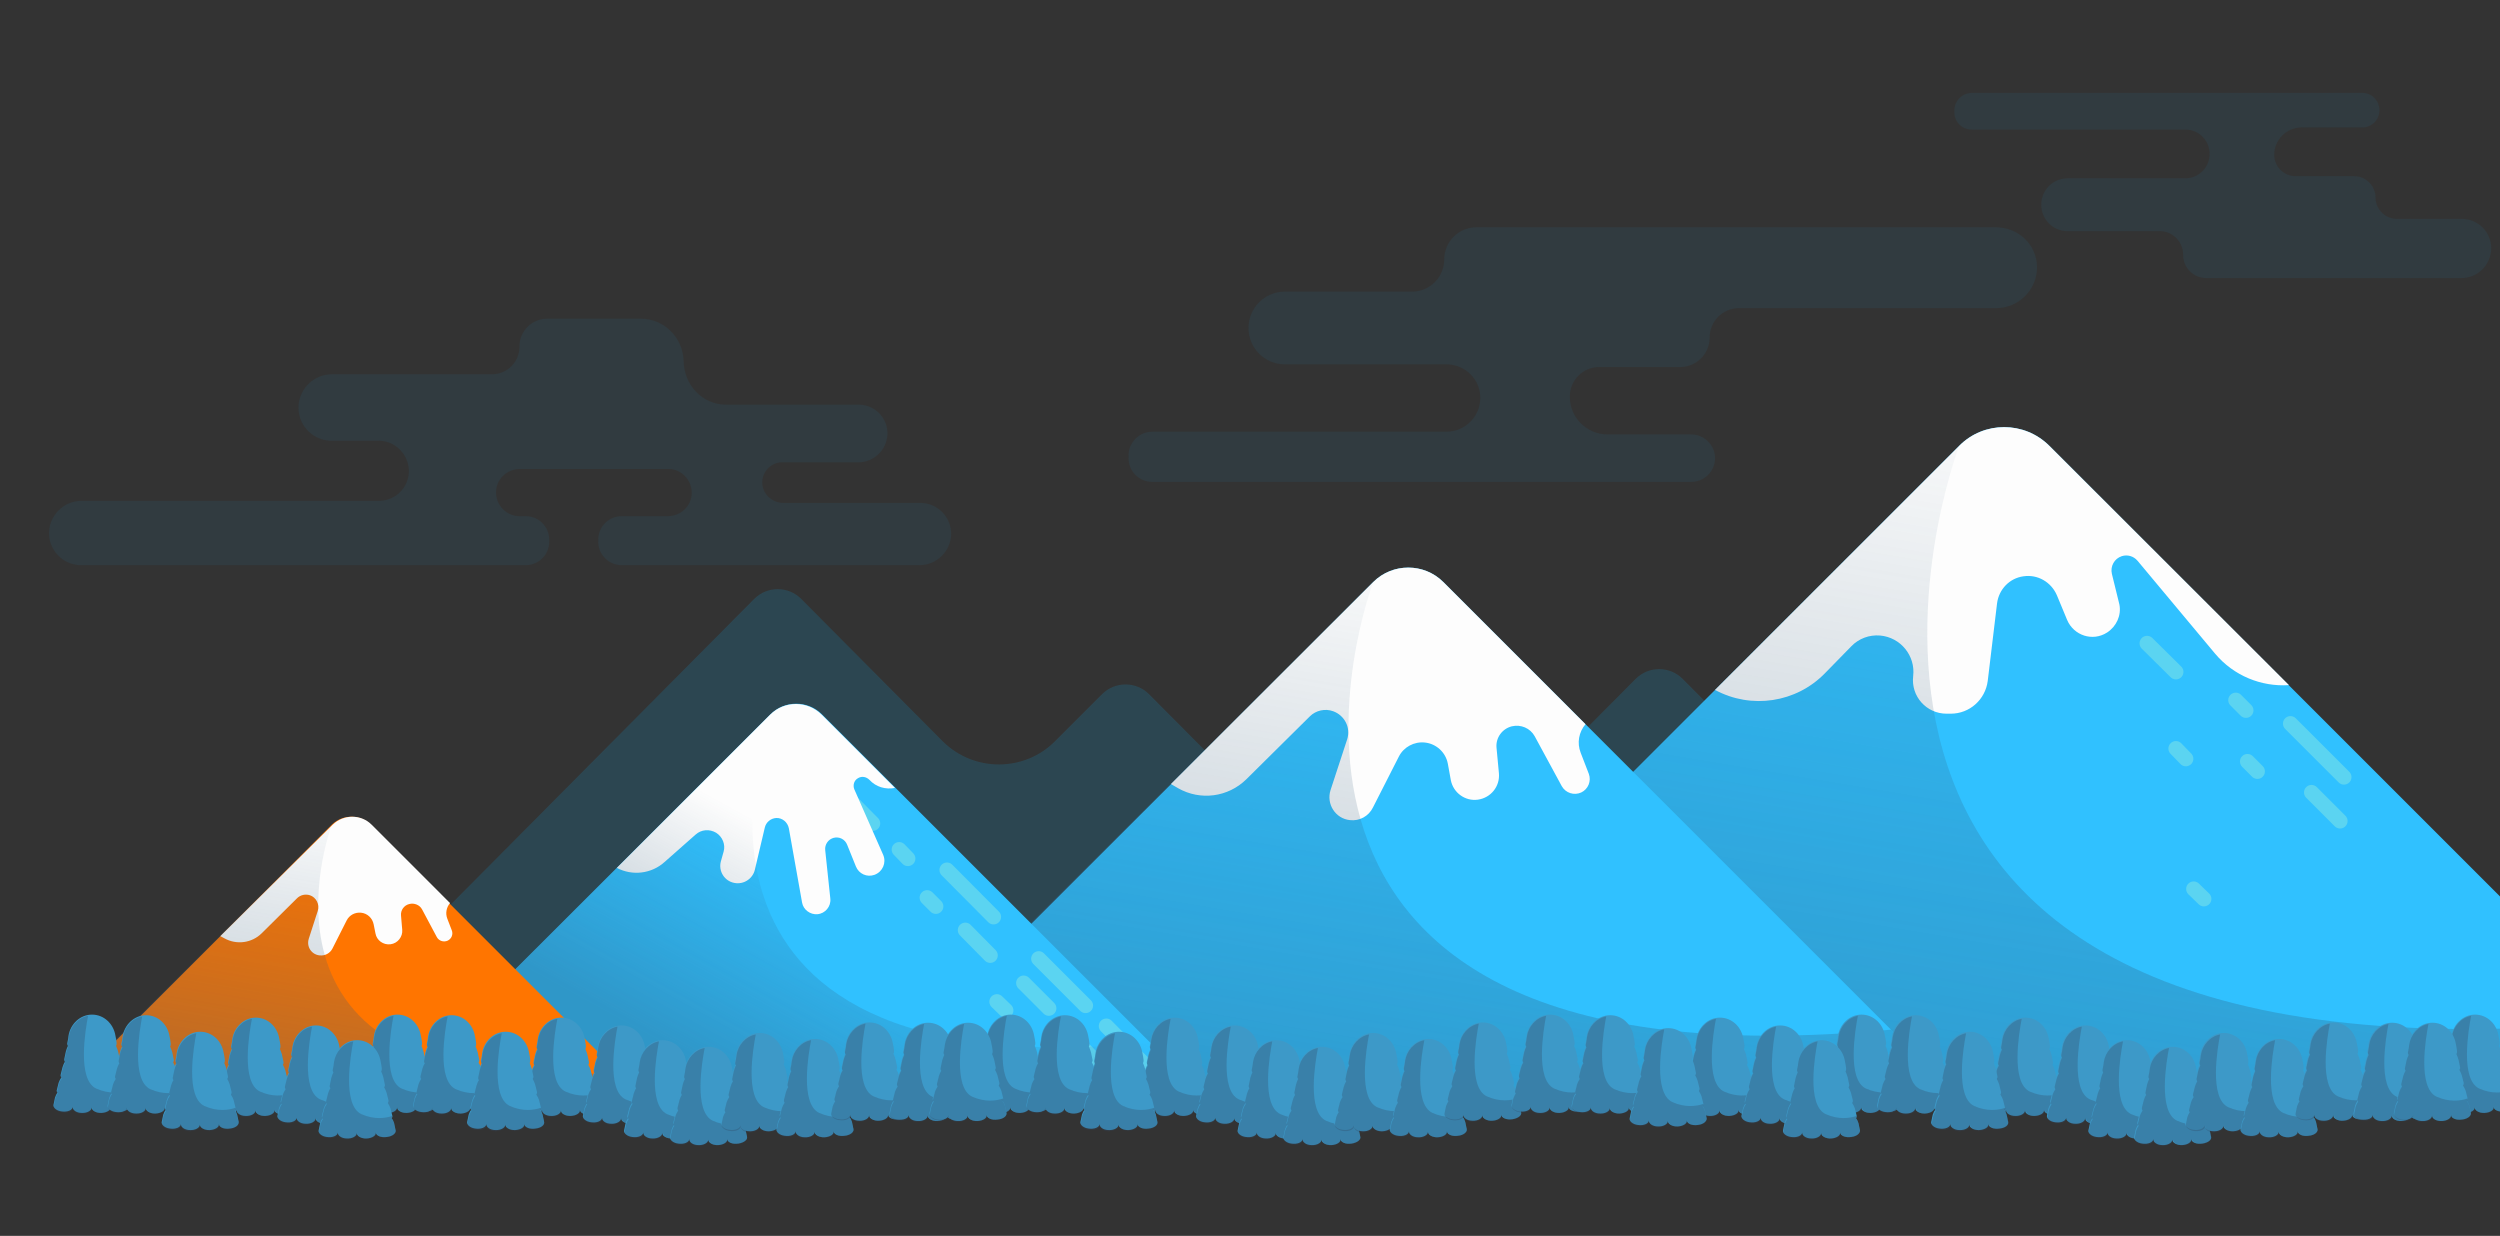 <?xml version="1.0" encoding="utf-8"?>
<!-- Generator: Adobe Illustrator 21.1.0, SVG Export Plug-In . SVG Version: 6.00 Build 0)  -->
<svg version="1.1" id="BACKGROUND" xmlns="http://www.w3.org/2000/svg" xmlns:xlink="http://www.w3.org/1999/xlink" x="0px" y="0px"
	 viewBox="0 0 831.6 411.1" style="enable-background:new 0 0 831.6 411.1;" xml:space="preserve">
<rect x="0" y="0" width="831.6" height="411.1" fill="#333333" stroke="none"/>
<style type="text/css">
	.st0{opacity:0.17;fill:#10A9EA;enable-background:new    ;}
	.st1{clip-path:url(#SVGID_2_);fill:#30C1FF;}
	.st2{clip-path:url(#SVGID_4_);fill:#FDFDFD;}
	.st3{opacity:0.4;clip-path:url(#SVGID_6_);fill:url(#SVGID_7_);enable-background:new    ;}
	.st4{clip-path:url(#SVGID_9_);}
	
		.st5{opacity:0.48;fill:none;stroke:#8AE7E1;stroke-width:5;stroke-linecap:round;stroke-linejoin:round;stroke-miterlimit:10;enable-background:new    ;}
	.st6{clip-path:url(#SVGID_11_);fill:#30C1FF;}
	.st7{clip-path:url(#SVGID_13_);fill:#FDFDFD;}
	.st8{opacity:0.4;clip-path:url(#SVGID_15_);fill:url(#SVGID_16_);enable-background:new    ;}
	.st9{clip-path:url(#SVGID_18_);}
	.st10{fill:#30C1FF;}
	.st11{fill:#FDFDFD;}
	.st12{opacity:0.4;fill:url(#SVGID_19_);enable-background:new    ;}
	.st13{clip-path:url(#SVGID_21_);}
	.st14{fill:#FF7500;}
	.st15{opacity:0.4;fill:url(#SVGID_22_);enable-background:new    ;}
	.st16{clip-path:url(#SVGID_24_);fill:#3D99C8;}
	.st17{opacity:0.3;clip-path:url(#SVGID_26_);fill:#2F4863;enable-background:new    ;}
	.st18{fill:#3D99C8;}
	.st19{opacity:0.3;fill:#2F4863;enable-background:new    ;}
	.st20{opacity:7.000000e-02;fill:#10A9EA;enable-background:new    ;}
</style>
<path class="st0" d="M772.1,365l-116-116.8c-4.3-4.3-11.3-4.3-15.6,0l0,0L630,258.8c-10.2,10.3-26.9,10.4-37.3,0.2
	c-0.1-0.1-0.1-0.1-0.2-0.2l-32.8-33c-4.3-4.3-11.3-4.3-15.6,0l0,0l-64.7,65.1c-10.2,10.3-26.9,10.4-37.3,0.2
	c-0.1-0.1-0.1-0.1-0.2-0.2l-59.7-60c-4.3-4.3-11.3-4.3-15.6,0l0,0L351,246.5c-10.2,10.3-26.9,10.4-37.3,0.2
	c-0.1-0.1-0.1-0.1-0.2-0.2l-47-47.3c-4.3-4.3-11.3-4.3-15.6,0l0,0L134.9,316l-52.8,49H772.1z"/>
<g>
	<g>
		<g>
			<defs>
				<rect id="SVGID_1_" width="831.6" height="363.1"/>
			</defs>
			<clipPath id="SVGID_2_">
				<use xlink:href="#SVGID_1_"  style="overflow:visible;"/>
			</clipPath>
			<path class="st1" d="M904.5,371.1L681.7,148.3c-8.3-8.3-21.8-8.3-30,0L428.9,371.1H904.5"/>
		</g>
	</g>
	<g>
		<g>
			<defs>
				<rect id="SVGID_3_" width="831.6" height="363.1"/>
			</defs>
			<clipPath id="SVGID_4_">
				<use xlink:href="#SVGID_3_"  style="overflow:visible;"/>
			</clipPath>
			<path class="st2" d="M681.7,148.3c-8.3-8.3-21.8-8.3-30,0l-81.2,81.2c12,6.5,27,4.3,36.6-5.6l8.7-8.9c2.5-2.6,6-3.9,9.6-3.6l0,0
				c6.8,0.6,11.8,6.7,11,13.5l0,0c-0.8,6.7,4.4,12.5,11.1,12.5h1.4c6.3,0,11.5-4.7,12.3-10.9l3.1-25.8c0.6-4.7,4.2-8.4,8.8-9
				c4.7-0.7,9.2,1.9,11.1,6.3l3.4,8.2c2.2,5.2,8.5,7.3,13.3,4.2c3.1-2,4.8-5.7,4.1-9.3l-2.5-10.2c-0.6-2.5,0.8-5.1,3.3-5.9
				c1.9-0.6,3.9,0,5.2,1.5l25.8,30.9c6.2,7.4,15.4,11.1,24.6,10.5L681.7,148.3z"/>
		</g>
	</g>
	<g>
		<g>
			<defs>
				<rect id="SVGID_5_" width="831.6" height="363.1"/>
			</defs>
			<clipPath id="SVGID_6_">
				<use xlink:href="#SVGID_5_"  style="overflow:visible;"/>
			</clipPath>
			
				<linearGradient id="SVGID_7_" gradientUnits="userSpaceOnUse" x1="659.592" y1="419.389" x2="706.479" y2="140.418" gradientTransform="matrix(1 0 0 1 0 -6)">
				<stop  offset="0" style="stop-color:#2E5776"/>
				<stop  offset="1" style="stop-color:#2E5776;stop-opacity:0"/>
			</linearGradient>
			<path class="st3" d="M873.1,339.7c-305.5,28.8-221.4-191.4-221.4-191.4L428.9,371.1h475.6"/>
		</g>
	</g>
	<g>
		<g>
			<defs>
				<rect id="SVGID_8_" width="831.6" height="363.1"/>
			</defs>
			<clipPath id="SVGID_9_">
				<use xlink:href="#SVGID_8_"  style="overflow:visible;"/>
			</clipPath>
			<g class="st4">
				<line class="st5" x1="761.9" y1="240.7" x2="779.7" y2="258.5"/>
				<line class="st5" x1="768.9" y1="263.6" x2="778.4" y2="273.1"/>
				<line class="st5" x1="714.2" y1="214" x2="723.8" y2="223.5"/>
				<line class="st5" x1="747.6" y1="253.3" x2="750.9" y2="256.6"/>
				<line class="st5" x1="723.8" y1="249" x2="727.1" y2="252.4"/>
				<line class="st5" x1="729.7" y1="295.7" x2="733.1" y2="299"/>
				<line class="st5" x1="743.7" y1="232.9" x2="747.1" y2="236.3"/>
			</g>
		</g>
	</g>
	<g>
		<g>
			<defs>
				<rect id="SVGID_10_" width="831.6" height="363.1"/>
			</defs>
			<clipPath id="SVGID_11_">
				<use xlink:href="#SVGID_10_"  style="overflow:visible;"/>
			</clipPath>
			<path class="st6" d="M283.4,366.9h370L480.1,193.6c-6.4-6.4-16.9-6.4-23.3,0L283.4,366.9"/>
		</g>
	</g>
	<g>
		<g>
			<defs>
				<rect id="SVGID_12_" width="831.6" height="363.1"/>
			</defs>
			<clipPath id="SVGID_13_">
				<use xlink:href="#SVGID_12_"  style="overflow:visible;"/>
			</clipPath>
			<path class="st7" d="M389.5,260.8l2.4,1.4c7.4,4.2,16.6,3,22.7-3l21.1-20.9c2-2,5.1-2.7,7.8-1.7c3.8,1.4,5.9,5.5,4.6,9.4
				l-5.5,16.8c-1.5,4.6,1.6,9.5,6.4,10l0,0c3.2,0.4,6.3-1.3,7.7-4.2l8.6-16.9c1.6-3.2,5.1-5.1,8.7-4.7c3.8,0.4,6.9,3.3,7.6,7l1,5.5
				c0.8,4.2,4.8,7.1,9,6.5l0,0c4.3-0.6,7.4-4.4,7-8.8l-0.8-8.5c-0.3-3.3,1.9-6.3,5.1-7.1c3-0.7,6.1,0.6,7.6,3.3l9,16.6
				c1.3,2.3,4.1,3.2,6.5,2.1c2.3-1.1,3.4-3.8,2.5-6.2l-2.7-7c-1.3-3.3-0.6-6.9,1.6-9.5l-47.3-47.3c-6.4-6.4-16.9-6.4-23.3,0
				L389.5,260.8z"/>
		</g>
	</g>
	<g>
		<g>
			<defs>
				<rect id="SVGID_14_" width="831.6" height="363.1"/>
			</defs>
			<clipPath id="SVGID_15_">
				<use xlink:href="#SVGID_14_"  style="overflow:visible;"/>
			</clipPath>
			
				<linearGradient id="SVGID_16_" gradientUnits="userSpaceOnUse" x1="461.764" y1="406.933" x2="498.476" y2="188.499" gradientTransform="matrix(1 0 0 1 0 -6)">
				<stop  offset="0" style="stop-color:#2E5776"/>
				<stop  offset="1" style="stop-color:#2E5776;stop-opacity:0"/>
			</linearGradient>
			<path class="st8" d="M281.4,367.9l372-1L629,342.5c-237.6,22.4-172.2-148.9-172.2-148.9L281.4,367.9"/>
		</g>
	</g>
	<g>
		<g>
			<defs>
				<rect id="SVGID_17_" width="831.6" height="363.1"/>
			</defs>
			<clipPath id="SVGID_18_">
				<use xlink:href="#SVGID_17_"  style="overflow:visible;"/>
			</clipPath>
			<g class="st9">
				<g>
					<g>
						<path class="st10" d="M400.6,364.8L273.4,237.6c-4.7-4.7-12.4-4.7-17.1,0L129,364.8H400.6z"/>
					</g>
				</g>
				<g>
					<line class="st5" x1="315" y1="289.4" x2="330.5" y2="305"/>
					<line class="st5" x1="345.5" y1="318.9" x2="361.1" y2="334.5"/>
					<line class="st5" x1="368" y1="341.3" x2="380.3" y2="353.7"/>
					<line class="st5" x1="321.1" y1="309.4" x2="329.4" y2="317.8"/>
					<line class="st5" x1="282" y1="265.5" x2="290.3" y2="273.9"/>
					<line class="st5" x1="340.5" y1="327" x2="348.9" y2="335.4"/>
					<line class="st5" x1="331.6" y1="333.2" x2="334.6" y2="336.1"/>
					<line class="st5" x1="308.4" y1="298.6" x2="311.3" y2="301.5"/>
					<line class="st5" x1="299.1" y1="282.6" x2="302" y2="285.6"/>
					<line class="st5" x1="360.4" y1="348.9" x2="369.8" y2="358.4"/>
				</g>
				<path class="st11" d="M221.1,286.7l10.3-9.1c1.9-1.7,4.6-1.9,6.8-0.6c2.1,1.3,3.2,3.9,2.5,6.3l-0.9,3.2
					c-0.9,3.3,1.2,6.6,4.5,7.2c3.1,0.6,6.1-1.4,6.8-4.4l3.3-14c0.4-1.8,2-3.1,3.8-3.2c2-0.1,3.8,1.4,4.2,3.4l4.4,24.7
					c0.4,2.4,2.7,4.1,5.1,3.9l0,0c2.6-0.2,4.6-2.6,4.3-5.2l-1.7-16.1c-0.2-1.9,1-3.6,2.8-4.1c1.9-0.5,3.8,0.5,4.5,2.3l2.9,7.2
					c1,2.5,3.7,3.7,6.2,2.8c2.7-1,4-4,2.9-6.6l-9.6-21.8c-0.6-1.4-0.1-3.1,1.3-3.8c1.2-0.7,2.7-0.4,3.7,0.6c2.2,2.4,5.4,3.3,8.5,2.7
					l-24.4-24.4c-4.7-4.7-12.4-4.7-17.1,0l-51,51C210.3,291.4,216.7,290.7,221.1,286.7z"/>
				
					<linearGradient id="SVGID_19_" gradientUnits="userSpaceOnUse" x1="261.902" y1="376.052" x2="300.597" y2="305.918" gradientTransform="matrix(1 0 0 1 0 -6)">
					<stop  offset="0" style="stop-color:#2E5776"/>
					<stop  offset="1" style="stop-color:#2E5776;stop-opacity:0"/>
				</linearGradient>
				<path class="st12" d="M400.6,364.8l-17.9-17.9c-174.4,16.5-126.4-109.3-126.4-109.3L129,364.8H400.6z"/>
			</g>
		</g>
	</g>
	<g>
		<g>
			<defs>
				<rect id="SVGID_20_" width="831.6" height="363.1"/>
			</defs>
			<clipPath id="SVGID_21_">
				<use xlink:href="#SVGID_20_"  style="overflow:visible;"/>
			</clipPath>
			<g class="st13">
				<path class="st14" d="M14.7,370H219l-95.7-95.7c-3.5-3.5-9.3-3.5-12.9,0L14.7,370"/>
				<path class="st11" d="M73.3,311.4l1.3,0.7c4.1,2.3,9.2,1.6,12.5-1.7l11.7-11.6c1.1-1.1,2.8-1.5,4.3-1c2.1,0.7,3.3,3.1,2.6,5.2
					l-3,9.3c-0.8,2.6,0.9,5.2,3.6,5.5l0,0c1.8,0.2,3.5-0.7,4.3-2.3l4.7-9.3c0.9-1.8,2.8-2.8,4.8-2.6c2.1,0.2,3.8,1.8,4.2,3.9l0.6,3
					c0.4,2.3,2.6,3.9,5,3.6l0,0c2.4-0.3,4.1-2.5,3.9-4.8l-0.4-4.7c-0.2-1.8,1-3.5,2.8-3.9c1.6-0.4,3.4,0.3,4.2,1.8l4.9,9.2
					c0.7,1.3,2.3,1.8,3.6,1.2c1.3-0.6,1.9-2.1,1.4-3.4l-1.5-3.9c-0.7-1.8-0.3-3.8,0.9-5.2l-26.1-26.1c-3.5-3.5-9.3-3.5-12.9,0
					L73.3,311.4z"/>
				
					<linearGradient id="SVGID_22_" gradientUnits="userSpaceOnUse" x1="113.184" y1="394.792" x2="133.452" y2="274.195" gradientTransform="matrix(1 0 0 1 0 -6)">
					<stop  offset="0" style="stop-color:#2E5776"/>
					<stop  offset="1" style="stop-color:#2E5776;stop-opacity:0"/>
				</linearGradient>
				<path class="st15" d="M13.6,370.5L219,370l-13.5-13.5c-131.2,12.4-95.1-82.2-95.1-82.2L13.6,370.5"/>
			</g>
		</g>
	</g>
</g>
<g>
	<g>
		<g>
			<g>
				<defs>
					<rect id="SVGID_23_" x="604.9" y="205.5" width="226.7" height="195.6"/>
				</defs>
				<clipPath id="SVGID_24_">
					<use xlink:href="#SVGID_23_"  style="overflow:visible;"/>
				</clipPath>
				<path class="st16" d="M836.1,367.5c-0.2-0.8-0.3-1.6-0.5-2.4c-0.2-0.6-0.4-1.1-0.8-1.6c0.2-0.3,0.3-0.6,0.2-0.9
					c-0.2-0.8-0.4-1.6-0.6-2.4c-0.2-0.6-0.5-1.2-0.9-1.8c0.2-0.3,0.3-0.7,0.2-1c-0.2-0.8-0.4-1.6-0.6-2.4c-0.2-0.6-0.5-1.3-0.8-1.8
					c0.2-0.3,0.3-0.6,0.2-1c-0.2-0.8-0.3-1.6-0.5-2.4c-0.2-0.6-0.4-1.3-0.7-1.9c0.2-0.3,0.2-0.6,0.2-1c-0.1-0.8-0.2-1.6-0.4-2.4
					c-0.6-3.8-3.7-7-7.8-7l0,0c-4,0-7.2,3.2-7.8,7c-0.1,0.8-0.2,1.6-0.4,2.4c-0.1,0.4,0,0.7,0.2,1c-0.3,0.6-0.5,1.2-0.7,1.9
					c-0.2,0.8-0.3,1.6-0.5,2.4c-0.1,0.4,0,0.7,0.2,1c-0.4,0.6-0.6,1.2-0.8,1.8c-0.2,0.8-0.4,1.6-0.6,2.4c-0.1,0.4,0,0.7,0.2,1
					c-0.4,0.6-0.7,1.2-0.9,1.8c-0.2,0.8-0.4,1.6-0.6,2.4c-0.1,0.3,0,0.6,0.2,0.9c-0.4,0.5-0.6,1.1-0.8,1.6c-0.2,0.8-0.3,1.6-0.5,2.4
					c-0.2,0.9,1,2,2.7,2.2c1.9,0.3,3.6-0.4,3.7-1.5c-0.1,1,1.2,2,3,2c1.8,0.1,3.3-0.8,3.3-1.8c0,1,1.5,1.9,3.3,1.8s3.2-1,3-2
					c0.1,1.1,1.8,1.8,3.7,1.5C835.1,369.5,836.3,368.4,836.1,367.5z"/>
			</g>
		</g>
		<g>
			<g>
				<defs>
					<rect id="SVGID_25_" x="604.9" y="205.5" width="226.7" height="195.6"/>
				</defs>
				<clipPath id="SVGID_26_">
					<use xlink:href="#SVGID_25_"  style="overflow:visible;"/>
				</clipPath>
				<path class="st17" d="M823.4,368.5c0,1,1.5,1.9,3.3,1.8s3.2-1,3-2c0.1,1.1,1.8,1.8,3.7,1.5c1.7-0.3,2.9-1.3,2.7-2.2
					c-0.2-0.8-0.3-1.6-0.5-2.4c-0.2-0.6-0.4-1.1-0.8-1.6c0.2-0.3,0.3-0.6,0.2-0.9l0,0c-2.4,0.8-6,1.3-10.3-0.6
					c-6.4-3-3.6-19.5-2.7-24.2c-3.3,0.6-5.9,3.5-6.4,6.9c-0.1,0.8-0.2,1.6-0.4,2.4c-0.1,0.4,0,0.7,0.2,1c-0.3,0.6-0.5,1.2-0.7,1.9
					c-0.2,0.8-0.3,1.6-0.5,2.4c-0.1,0.4,0,0.7,0.2,1c-0.4,0.6-0.6,1.2-0.8,1.8c-0.2,0.8-0.4,1.6-0.6,2.4c-0.1,0.4,0,0.7,0.2,1
					c-0.4,0.6-0.7,1.2-0.9,1.8c-0.2,0.8-0.4,1.6-0.6,2.4c-0.1,0.3,0,0.6,0.2,0.9c-0.4,0.5-0.6,1.1-0.8,1.6c-0.2,0.8-0.3,1.6-0.5,2.4
					c-0.2,0.9,1,2,2.7,2.2c1.9,0.3,3.6-0.4,3.7-1.5c-0.1,1,1.2,2,3,2C821.9,370.4,823.4,369.6,823.4,368.5z"/>
			</g>
		</g>
	</g>
</g>
<g>
	<path class="st18" d="M349,367.5c-0.2-0.8-0.3-1.6-0.5-2.4c-0.2-0.6-0.4-1.1-0.8-1.6c0.2-0.3,0.3-0.6,0.2-0.9
		c-0.2-0.8-0.4-1.6-0.6-2.4c-0.2-0.6-0.5-1.2-0.9-1.8c0.2-0.3,0.3-0.7,0.2-1c-0.2-0.8-0.4-1.6-0.6-2.4c-0.2-0.6-0.5-1.3-0.8-1.8
		c0.2-0.3,0.3-0.6,0.2-1c-0.2-0.8-0.3-1.6-0.5-2.4c-0.2-0.6-0.4-1.3-0.7-1.9c0.2-0.3,0.2-0.6,0.2-1c-0.1-0.8-0.2-1.6-0.4-2.4
		c-0.6-3.8-3.7-7-7.8-7l0,0c-4,0-7.2,3.2-7.8,7c-0.1,0.8-0.2,1.6-0.4,2.4c-0.1,0.4,0,0.7,0.2,1c-0.3,0.6-0.5,1.2-0.7,1.9
		c-0.2,0.8-0.3,1.6-0.5,2.4c-0.1,0.4,0,0.7,0.2,1c-0.4,0.6-0.6,1.2-0.8,1.8c-0.2,0.8-0.4,1.6-0.6,2.4c-0.1,0.4,0,0.7,0.2,1
		c-0.4,0.6-0.7,1.2-0.9,1.8c-0.2,0.8-0.4,1.6-0.6,2.4c-0.1,0.3,0,0.6,0.2,0.9c-0.4,0.5-0.6,1.1-0.8,1.6c-0.2,0.8-0.3,1.6-0.5,2.4
		c-0.2,0.9,1,2,2.7,2.2c1.9,0.3,3.6-0.4,3.7-1.5c-0.1,1,1.2,2,3,2c1.8,0.1,3.3-0.8,3.3-1.8c0,1,1.5,1.9,3.3,1.8s3.2-1,3-2
		c0.1,1.1,1.8,1.8,3.7,1.5C348,369.5,349.2,368.4,349,367.5z"/>
	<path class="st19" d="M336.3,368.5c0,1,1.5,1.9,3.3,1.8s3.2-1,3-2c0.1,1.1,1.8,1.8,3.7,1.5c1.7-0.3,2.9-1.3,2.7-2.2
		c-0.2-0.8-0.3-1.6-0.5-2.4c-0.2-0.6-0.4-1.1-0.8-1.6c0.2-0.3,0.3-0.6,0.2-0.9l0,0c-2.4,0.8-6,1.3-10.3-0.6
		c-6.4-3-3.6-19.5-2.7-24.2c-3.3,0.6-5.9,3.5-6.4,6.9c-0.1,0.8-0.2,1.6-0.4,2.4c-0.1,0.4,0,0.7,0.2,1c-0.3,0.6-0.5,1.2-0.7,1.9
		c-0.2,0.8-0.3,1.6-0.5,2.4c-0.1,0.4,0,0.7,0.2,1c-0.4,0.6-0.6,1.2-0.8,1.8c-0.2,0.8-0.4,1.6-0.6,2.4c-0.1,0.4,0,0.7,0.2,1
		c-0.4,0.6-0.7,1.2-0.9,1.8c-0.2,0.8-0.4,1.6-0.6,2.4c-0.1,0.3,0,0.6,0.2,0.9c-0.4,0.5-0.6,1.1-0.8,1.6c-0.2,0.8-0.3,1.6-0.5,2.4
		c-0.2,0.9,1,2,2.7,2.2c1.9,0.3,3.6-0.4,3.7-1.5c-0.1,1,1.2,2,3,2C334.9,370.4,336.3,369.6,336.3,368.5z"/>
</g>
<g>
	<path class="st18" d="M367,367.7c-0.2-0.8-0.3-1.6-0.5-2.4c-0.2-0.6-0.4-1.1-0.8-1.6c0.2-0.3,0.3-0.6,0.2-0.9
		c-0.2-0.8-0.4-1.6-0.6-2.4c-0.2-0.6-0.5-1.2-0.9-1.8c0.2-0.3,0.3-0.7,0.2-1c-0.2-0.8-0.4-1.6-0.6-2.4c-0.2-0.6-0.5-1.3-0.8-1.8
		c0.2-0.3,0.3-0.6,0.2-1c-0.2-0.8-0.3-1.6-0.5-2.4c-0.2-0.6-0.4-1.3-0.7-1.9c0.2-0.3,0.2-0.6,0.2-1c-0.1-0.8-0.2-1.6-0.4-2.4
		c-0.6-3.8-3.7-7-7.8-7l0,0c-4,0-7.2,3.2-7.8,7c-0.1,0.8-0.2,1.6-0.4,2.4c-0.1,0.4,0,0.7,0.2,1c-0.3,0.6-0.5,1.2-0.7,1.9
		c-0.2,0.8-0.3,1.6-0.5,2.4c-0.1,0.4,0,0.7,0.2,1c-0.4,0.6-0.6,1.2-0.8,1.8c-0.2,0.8-0.4,1.6-0.6,2.4c-0.1,0.4,0,0.7,0.2,1
		c-0.4,0.6-0.7,1.2-0.9,1.8c-0.2,0.8-0.4,1.6-0.6,2.4c-0.1,0.3,0,0.6,0.2,0.9c-0.4,0.5-0.6,1.1-0.8,1.6c-0.2,0.8-0.3,1.6-0.5,2.4
		c-0.2,0.9,1,2,2.7,2.2c1.9,0.3,3.6-0.4,3.7-1.5c-0.1,1,1.2,2,3,2c1.8,0.1,3.3-0.8,3.3-1.8c0,1,1.5,1.9,3.3,1.8s3.2-1,3-2
		c0.1,1.1,1.8,1.8,3.7,1.5C366,369.7,367.2,368.6,367,367.7z"/>
	<path class="st19" d="M354.3,368.7c0,1,1.5,1.9,3.3,1.8s3.2-1,3-2c0.1,1.1,1.8,1.8,3.7,1.5c1.7-0.3,2.9-1.3,2.7-2.2
		c-0.2-0.8-0.3-1.6-0.5-2.4c-0.2-0.6-0.4-1.1-0.8-1.6c0.2-0.3,0.3-0.6,0.2-0.9l0,0c-2.4,0.8-6,1.3-10.3-0.6
		c-6.4-3-3.6-19.5-2.7-24.2c-3.3,0.6-5.9,3.5-6.4,6.9c-0.1,0.8-0.2,1.6-0.4,2.4c-0.1,0.4,0,0.7,0.2,1c-0.3,0.6-0.5,1.2-0.7,1.9
		c-0.2,0.8-0.3,1.6-0.5,2.4c-0.1,0.4,0,0.7,0.2,1c-0.4,0.6-0.6,1.2-0.8,1.8c-0.2,0.8-0.4,1.6-0.6,2.4c-0.1,0.4,0,0.7,0.2,1
		c-0.4,0.6-0.7,1.2-0.9,1.8c-0.2,0.8-0.4,1.6-0.6,2.4c-0.1,0.3,0,0.6,0.2,0.9c-0.4,0.5-0.6,1.1-0.8,1.6c-0.2,0.8-0.3,1.6-0.5,2.4
		c-0.2,0.9,1,2,2.7,2.2c1.9,0.3,3.6-0.4,3.7-1.5c-0.1,1,1.2,2,3,2C352.9,370.6,354.3,369.8,354.3,368.7z"/>
</g>
<g>
	<path class="st18" d="M403.5,368.5c-0.2-0.8-0.3-1.6-0.5-2.4c-0.2-0.6-0.4-1.1-0.8-1.6c0.2-0.3,0.3-0.6,0.2-0.9
		c-0.2-0.8-0.4-1.6-0.6-2.4c-0.2-0.6-0.5-1.2-0.9-1.8c0.2-0.3,0.3-0.7,0.2-1c-0.2-0.8-0.4-1.6-0.6-2.4c-0.2-0.6-0.5-1.3-0.8-1.8
		c0.2-0.3,0.3-0.6,0.2-1c-0.2-0.8-0.3-1.6-0.5-2.4c-0.2-0.6-0.4-1.3-0.7-1.9c0.2-0.3,0.2-0.6,0.2-1c-0.1-0.8-0.2-1.6-0.4-2.4
		c-0.6-3.8-3.7-7-7.8-7l0,0c-4,0-7.2,3.2-7.8,7c-0.1,0.8-0.2,1.6-0.4,2.4c-0.1,0.4,0,0.7,0.2,1c-0.3,0.6-0.5,1.2-0.7,1.9
		c-0.2,0.8-0.3,1.6-0.5,2.4c-0.1,0.4,0,0.7,0.2,1c-0.4,0.6-0.6,1.2-0.8,1.8c-0.2,0.8-0.4,1.6-0.6,2.4c-0.1,0.4,0,0.7,0.2,1
		c-0.4,0.6-0.7,1.2-0.9,1.8c-0.2,0.8-0.4,1.6-0.6,2.4c-0.1,0.3,0,0.6,0.2,0.9c-0.4,0.5-0.6,1.1-0.8,1.6c-0.2,0.8-0.3,1.6-0.5,2.4
		c-0.2,0.9,1,2,2.7,2.2c1.9,0.3,3.6-0.4,3.7-1.5c-0.1,1,1.2,2,3,2c1.8,0.1,3.3-0.8,3.3-1.8c0,1,1.5,1.9,3.3,1.8s3.2-1,3-2
		c0.1,1.1,1.8,1.8,3.7,1.5C402.5,370.5,403.7,369.4,403.5,368.5z"/>
	<path class="st19" d="M390.8,369.5c0,1,1.5,1.9,3.3,1.8s3.2-1,3-2c0.1,1.1,1.8,1.8,3.7,1.5c1.7-0.3,2.9-1.3,2.7-2.2
		c-0.2-0.8-0.3-1.6-0.5-2.4c-0.2-0.6-0.4-1.1-0.8-1.6c0.2-0.3,0.3-0.6,0.2-0.9l0,0c-2.4,0.8-6,1.3-10.3-0.6
		c-6.4-3-3.6-19.5-2.7-24.2c-3.3,0.6-5.9,3.5-6.4,6.9c-0.1,0.8-0.2,1.6-0.4,2.4c-0.1,0.4,0,0.7,0.2,1c-0.3,0.6-0.5,1.2-0.7,1.9
		c-0.2,0.8-0.3,1.6-0.5,2.4c-0.1,0.4,0,0.7,0.2,1c-0.4,0.6-0.6,1.2-0.8,1.8c-0.2,0.8-0.4,1.6-0.6,2.4c-0.1,0.4,0,0.7,0.2,1
		c-0.4,0.6-0.7,1.2-0.9,1.8c-0.2,0.8-0.4,1.6-0.6,2.4c-0.1,0.3,0,0.6,0.2,0.9c-0.4,0.5-0.6,1.1-0.8,1.6c-0.2,0.8-0.3,1.6-0.5,2.4
		c-0.2,0.9,1,2,2.7,2.2c1.9,0.3,3.6-0.4,3.7-1.5c-0.1,1,1.2,2,3,2C389.4,371.4,390.8,370.5,390.8,369.5z"/>
</g>
<g>
	<path class="st18" d="M423.5,371.1c-0.2-0.8-0.3-1.6-0.5-2.4c-0.2-0.6-0.4-1.1-0.8-1.6c0.2-0.3,0.3-0.6,0.2-0.9
		c-0.2-0.8-0.4-1.6-0.6-2.4c-0.2-0.6-0.5-1.2-0.9-1.8c0.2-0.3,0.3-0.7,0.2-1c-0.2-0.8-0.4-1.6-0.6-2.4c-0.2-0.6-0.5-1.3-0.8-1.8
		c0.2-0.3,0.3-0.6,0.2-1c-0.2-0.8-0.3-1.6-0.5-2.4c-0.2-0.6-0.4-1.3-0.7-1.9c0.2-0.3,0.2-0.6,0.2-1c-0.1-0.8-0.2-1.6-0.4-2.4
		c-0.6-3.8-3.7-7-7.8-7l0,0c-4,0-7.2,3.2-7.8,7c-0.1,0.8-0.2,1.6-0.4,2.4c-0.1,0.4,0,0.7,0.2,1c-0.3,0.6-0.5,1.2-0.7,1.9
		c-0.2,0.8-0.3,1.6-0.5,2.4c-0.1,0.4,0,0.7,0.2,1c-0.4,0.6-0.6,1.2-0.8,1.8c-0.2,0.8-0.4,1.6-0.6,2.4c-0.1,0.4,0,0.7,0.2,1
		c-0.4,0.6-0.7,1.2-0.9,1.8c-0.2,0.8-0.4,1.6-0.6,2.4c-0.1,0.3,0,0.6,0.2,0.9c-0.4,0.5-0.6,1.1-0.8,1.6c-0.2,0.8-0.3,1.6-0.5,2.4
		c-0.2,0.9,1,2,2.7,2.2c1.9,0.3,3.6-0.4,3.7-1.5c-0.1,1,1.2,2,3,2c1.8,0.1,3.3-0.8,3.3-1.8c0,1,1.5,1.9,3.3,1.8s3.2-1,3-2
		c0.1,1.1,1.8,1.8,3.7,1.5C422.5,373,423.7,372,423.5,371.1z"/>
	<path class="st19" d="M410.8,372.1c0,1,1.5,1.9,3.3,1.8s3.2-1,3-2c0.1,1.1,1.8,1.8,3.7,1.5c1.7-0.3,2.9-1.3,2.7-2.2
		c-0.2-0.8-0.3-1.6-0.5-2.4c-0.2-0.6-0.4-1.1-0.8-1.6c0.2-0.3,0.3-0.6,0.2-0.9l0,0c-2.4,0.8-6,1.3-10.3-0.6
		c-6.4-3-3.6-19.5-2.7-24.2c-3.3,0.6-5.9,3.5-6.4,6.9c-0.1,0.8-0.2,1.6-0.4,2.4c-0.1,0.4,0,0.7,0.2,1c-0.3,0.6-0.5,1.2-0.7,1.9
		c-0.2,0.8-0.3,1.6-0.5,2.4c-0.1,0.4,0,0.7,0.2,1c-0.4,0.6-0.6,1.2-0.8,1.8c-0.2,0.8-0.4,1.6-0.6,2.4c-0.1,0.4,0,0.7,0.2,1
		c-0.4,0.6-0.7,1.2-0.9,1.8c-0.2,0.8-0.4,1.6-0.6,2.4c-0.1,0.3,0,0.6,0.2,0.9c-0.4,0.5-0.6,1.1-0.8,1.6c-0.2,0.8-0.3,1.6-0.5,2.4
		c-0.2,0.9,1,2,2.7,2.2c1.9,0.3,3.6-0.4,3.7-1.5c-0.1,1,1.2,2,3,2C409.4,374,410.8,373.1,410.8,372.1z"/>
</g>
<g>
	<path class="st18" d="M437.3,376c-0.2-0.8-0.3-1.6-0.5-2.4c-0.2-0.6-0.4-1.1-0.8-1.6c0.2-0.3,0.3-0.6,0.2-0.9
		c-0.2-0.8-0.4-1.6-0.6-2.4c-0.2-0.6-0.5-1.2-0.9-1.8c0.2-0.3,0.3-0.7,0.2-1c-0.2-0.8-0.4-1.6-0.6-2.4c-0.2-0.6-0.5-1.3-0.8-1.8
		c0.2-0.3,0.3-0.6,0.2-1c-0.2-0.8-0.3-1.6-0.5-2.4c-0.2-0.6-0.4-1.3-0.7-1.9c0.2-0.3,0.2-0.6,0.2-1c-0.1-0.8-0.2-1.6-0.4-2.4
		c-0.6-3.8-3.7-7-7.8-7l0,0c-4,0-7.2,3.2-7.8,7c-0.1,0.8-0.2,1.6-0.4,2.4c-0.1,0.4,0,0.7,0.2,1c-0.3,0.6-0.5,1.2-0.7,1.9
		c-0.2,0.8-0.3,1.6-0.5,2.4c-0.1,0.4,0,0.7,0.2,1c-0.4,0.6-0.6,1.2-0.8,1.8c-0.2,0.8-0.4,1.6-0.6,2.4c-0.1,0.4,0,0.7,0.2,1
		c-0.4,0.6-0.7,1.2-0.9,1.8c-0.2,0.8-0.4,1.6-0.6,2.4c-0.1,0.3,0,0.6,0.2,0.9c-0.4,0.5-0.6,1.1-0.8,1.6c-0.2,0.8-0.3,1.6-0.5,2.4
		c-0.2,0.9,1,2,2.7,2.2c1.9,0.3,3.6-0.4,3.7-1.5c-0.1,1,1.2,2,3,2c1.8,0.1,3.3-0.8,3.3-1.8c0,1,1.5,1.9,3.3,1.8s3.2-1,3-2
		c0.1,1.1,1.8,1.8,3.7,1.5C436.3,378,437.4,376.9,437.3,376z"/>
	<path class="st19" d="M424.6,377c0,1,1.5,1.9,3.3,1.8s3.2-1,3-2c0.1,1.1,1.8,1.8,3.7,1.5c1.7-0.3,2.9-1.3,2.7-2.2
		c-0.2-0.8-0.3-1.6-0.5-2.4c-0.2-0.6-0.4-1.1-0.8-1.6c0.2-0.3,0.3-0.6,0.2-0.9l0,0c-2.4,0.8-6,1.3-10.3-0.6
		c-6.4-3-3.6-19.5-2.7-24.2c-3.3,0.6-5.9,3.5-6.4,6.9c-0.1,0.8-0.2,1.6-0.4,2.4c-0.1,0.4,0,0.7,0.2,1c-0.3,0.6-0.5,1.2-0.7,1.9
		c-0.2,0.8-0.3,1.6-0.5,2.4c-0.1,0.4,0,0.7,0.2,1c-0.4,0.6-0.6,1.2-0.8,1.8c-0.2,0.8-0.4,1.6-0.6,2.4c-0.1,0.4,0,0.7,0.2,1
		c-0.4,0.6-0.7,1.2-0.9,1.8c-0.2,0.8-0.4,1.6-0.6,2.4c-0.1,0.3,0,0.6,0.2,0.9c-0.4,0.5-0.6,1.1-0.8,1.6c-0.2,0.8-0.3,1.6-0.5,2.4
		c-0.2,0.9,1,2,2.7,2.2c1.9,0.3,3.6-0.4,3.7-1.5c-0.1,1,1.2,2,3,2C423.1,378.9,424.6,378,424.6,377z"/>
</g>
<g>
	<path class="st18" d="M452.5,378.2c-0.2-0.8-0.3-1.6-0.5-2.4c-0.2-0.6-0.4-1.1-0.8-1.6c0.2-0.3,0.3-0.6,0.2-0.9
		c-0.2-0.8-0.4-1.6-0.6-2.4c-0.2-0.6-0.5-1.2-0.9-1.8c0.2-0.3,0.3-0.7,0.2-1c-0.2-0.8-0.4-1.6-0.6-2.4c-0.2-0.6-0.5-1.3-0.8-1.8
		c0.2-0.3,0.3-0.6,0.2-1c-0.2-0.8-0.3-1.6-0.5-2.4c-0.2-0.6-0.4-1.3-0.7-1.9c0.2-0.3,0.2-0.6,0.2-1c-0.1-0.8-0.2-1.6-0.4-2.4
		c-0.6-3.8-3.7-7-7.8-7l0,0c-4,0-7.2,3.2-7.8,7c-0.1,0.8-0.2,1.6-0.4,2.4c-0.1,0.4,0,0.7,0.2,1c-0.3,0.6-0.5,1.2-0.7,1.9
		c-0.2,0.8-0.3,1.6-0.5,2.4c-0.1,0.4,0,0.7,0.2,1c-0.4,0.6-0.6,1.2-0.8,1.8c-0.2,0.8-0.4,1.6-0.6,2.4c-0.1,0.4,0,0.7,0.2,1
		c-0.4,0.6-0.7,1.2-0.9,1.8c-0.2,0.8-0.4,1.6-0.6,2.4c-0.1,0.3,0,0.6,0.2,0.9c-0.4,0.5-0.6,1.1-0.8,1.6c-0.2,0.8-0.3,1.6-0.5,2.4
		c-0.2,0.9,1,2,2.7,2.2c1.9,0.3,3.6-0.4,3.7-1.5c-0.1,1,1.2,2,3,2c1.8,0.1,3.3-0.8,3.3-1.8c0,1,1.5,1.9,3.3,1.8s3.2-1,3-2
		c0.1,1.1,1.8,1.8,3.7,1.5C451.5,380.1,452.7,379.1,452.5,378.2z"/>
	<path class="st19" d="M439.8,379.2c0,1,1.5,1.9,3.3,1.8s3.2-1,3-2c0.1,1.1,1.8,1.8,3.7,1.5c1.7-0.3,2.9-1.3,2.7-2.2
		c-0.2-0.8-0.3-1.6-0.5-2.4c-0.2-0.6-0.4-1.1-0.8-1.6c0.2-0.3,0.3-0.6,0.2-0.9l0,0c-2.4,0.8-6,1.3-10.3-0.6
		c-6.4-3-3.6-19.5-2.7-24.2c-3.3,0.6-5.9,3.5-6.4,6.9c-0.1,0.8-0.2,1.6-0.4,2.4c-0.1,0.4,0,0.7,0.2,1c-0.3,0.6-0.5,1.2-0.7,1.9
		c-0.2,0.8-0.3,1.6-0.5,2.4c-0.1,0.4,0,0.7,0.2,1c-0.4,0.6-0.6,1.2-0.8,1.8c-0.2,0.8-0.4,1.6-0.6,2.4c-0.1,0.4,0,0.7,0.2,1
		c-0.4,0.6-0.7,1.2-0.9,1.8c-0.2,0.8-0.4,1.6-0.6,2.4c-0.1,0.3,0,0.6,0.2,0.9c-0.4,0.5-0.6,1.1-0.8,1.6c-0.2,0.8-0.3,1.6-0.5,2.4
		c-0.2,0.9,1,2,2.7,2.2c1.9,0.3,3.6-0.4,3.7-1.5c-0.1,1,1.2,2,3,2C438.4,381.1,439.8,380.2,439.8,379.2z"/>
</g>
<g>
	<path class="st18" d="M469.5,373.6c-0.2-0.8-0.3-1.6-0.5-2.4c-0.2-0.6-0.4-1.1-0.8-1.6c0.2-0.3,0.3-0.6,0.2-0.9
		c-0.2-0.8-0.4-1.6-0.6-2.4c-0.2-0.6-0.5-1.2-0.9-1.8c0.2-0.3,0.3-0.7,0.2-1c-0.2-0.8-0.4-1.6-0.6-2.4c-0.2-0.6-0.5-1.3-0.8-1.8
		c0.2-0.3,0.3-0.6,0.2-1c-0.2-0.8-0.3-1.6-0.5-2.4c-0.2-0.6-0.4-1.3-0.7-1.9c0.2-0.3,0.2-0.6,0.2-1c-0.1-0.8-0.2-1.6-0.4-2.4
		c-0.6-3.8-3.7-7-7.8-7l0,0c-4,0-7.2,3.2-7.8,7c-0.1,0.8-0.2,1.6-0.4,2.4c-0.1,0.4,0,0.7,0.2,1c-0.3,0.6-0.5,1.2-0.7,1.9
		c-0.2,0.8-0.3,1.6-0.5,2.4c-0.1,0.4,0,0.7,0.2,1c-0.4,0.6-0.6,1.2-0.8,1.8c-0.2,0.8-0.4,1.6-0.6,2.4c-0.1,0.4,0,0.7,0.2,1
		c-0.4,0.6-0.7,1.2-0.9,1.8c-0.2,0.8-0.4,1.6-0.6,2.4c-0.1,0.3,0,0.6,0.2,0.9c-0.4,0.5-0.6,1.1-0.8,1.6c-0.2,0.8-0.3,1.6-0.5,2.4
		c-0.2,0.9,1,2,2.7,2.2c1.9,0.3,3.6-0.4,3.7-1.5c-0.1,1,1.2,2,3,2c1.8,0.1,3.3-0.8,3.3-1.8c0,1,1.5,1.9,3.3,1.8s3.2-1,3-2
		c0.1,1.1,1.8,1.8,3.7,1.5C468.5,375.6,469.7,374.6,469.5,373.6z"/>
	<path class="st19" d="M456.8,374.7c0,1,1.5,1.9,3.3,1.8s3.2-1,3-2c0.1,1.1,1.8,1.8,3.7,1.5c1.7-0.3,2.9-1.3,2.7-2.2
		c-0.2-0.8-0.3-1.6-0.5-2.4c-0.2-0.6-0.4-1.1-0.8-1.6c0.2-0.3,0.3-0.6,0.2-0.9l0,0c-2.4,0.8-6,1.3-10.3-0.6
		c-6.4-3-3.6-19.5-2.7-24.2c-3.3,0.6-5.9,3.5-6.4,6.9c-0.1,0.8-0.2,1.6-0.4,2.4c-0.1,0.4,0,0.7,0.2,1c-0.3,0.6-0.5,1.2-0.7,1.9
		c-0.2,0.8-0.3,1.6-0.5,2.4c-0.1,0.4,0,0.7,0.2,1c-0.4,0.6-0.6,1.2-0.8,1.8c-0.2,0.8-0.4,1.6-0.6,2.4c-0.1,0.4,0,0.7,0.2,1
		c-0.4,0.6-0.7,1.2-0.9,1.8c-0.2,0.8-0.4,1.6-0.6,2.4c-0.1,0.3,0,0.6,0.2,0.9c-0.4,0.5-0.6,1.1-0.8,1.6c-0.2,0.8-0.3,1.6-0.5,2.4
		c-0.2,0.9,1,2,2.7,2.2c1.9,0.3,3.6-0.4,3.7-1.5c-0.1,1,1.2,2,3,2C455.4,376.5,456.8,375.7,456.8,374.7z"/>
</g>
<g>
	<path class="st18" d="M487.9,375.6c-0.2-0.8-0.3-1.6-0.5-2.4c-0.2-0.6-0.4-1.1-0.8-1.6c0.2-0.3,0.3-0.6,0.2-0.9
		c-0.2-0.8-0.4-1.6-0.6-2.4c-0.2-0.6-0.5-1.2-0.9-1.8c0.2-0.3,0.3-0.7,0.2-1c-0.2-0.8-0.4-1.6-0.6-2.4c-0.2-0.6-0.5-1.3-0.8-1.8
		c0.2-0.3,0.3-0.6,0.2-1c-0.2-0.8-0.3-1.6-0.5-2.4c-0.2-0.6-0.4-1.3-0.7-1.9c0.2-0.3,0.2-0.6,0.2-1c-0.1-0.8-0.2-1.6-0.4-2.4
		c-0.6-3.8-3.7-7-7.8-7l0,0c-4,0-7.2,3.2-7.8,7c-0.1,0.8-0.2,1.6-0.4,2.4c-0.1,0.4,0,0.7,0.2,1c-0.3,0.6-0.5,1.2-0.7,1.9
		c-0.2,0.8-0.3,1.6-0.5,2.4c-0.1,0.4,0,0.7,0.2,1c-0.4,0.6-0.6,1.2-0.8,1.8c-0.2,0.8-0.4,1.6-0.6,2.4c-0.1,0.4,0,0.7,0.2,1
		c-0.4,0.6-0.7,1.2-0.9,1.8c-0.2,0.8-0.4,1.6-0.6,2.4c-0.1,0.3,0,0.6,0.2,0.9c-0.4,0.5-0.6,1.1-0.8,1.6c-0.2,0.8-0.3,1.6-0.5,2.4
		c-0.2,0.9,1,2,2.7,2.2c1.9,0.3,3.6-0.4,3.7-1.5c-0.1,1,1.2,2,3,2c1.8,0.1,3.3-0.8,3.3-1.8c0,1,1.5,1.9,3.3,1.8s3.2-1,3-2
		c0.1,1.1,1.8,1.8,3.7,1.5C486.9,377.6,488.1,376.5,487.9,375.6z"/>
	<path class="st19" d="M475.2,376.6c0,1,1.5,1.9,3.3,1.8s3.2-1,3-2c0.1,1.1,1.8,1.8,3.7,1.5c1.7-0.3,2.9-1.3,2.7-2.2
		c-0.2-0.8-0.3-1.6-0.5-2.4c-0.2-0.6-0.4-1.1-0.8-1.6c0.2-0.3,0.3-0.6,0.2-0.9l0,0c-2.4,0.8-6,1.3-10.3-0.6
		c-6.4-3-3.6-19.5-2.7-24.2c-3.3,0.6-5.9,3.5-6.4,6.9c-0.1,0.8-0.2,1.6-0.4,2.4c-0.1,0.4,0,0.7,0.2,1c-0.3,0.6-0.5,1.2-0.7,1.9
		c-0.2,0.8-0.3,1.6-0.5,2.4c-0.1,0.4,0,0.7,0.2,1c-0.4,0.6-0.6,1.2-0.8,1.8c-0.2,0.8-0.4,1.6-0.6,2.4c-0.1,0.4,0,0.7,0.2,1
		c-0.4,0.6-0.7,1.2-0.9,1.8c-0.2,0.8-0.4,1.6-0.6,2.4c-0.1,0.3,0,0.6,0.2,0.9c-0.4,0.5-0.6,1.1-0.8,1.6c-0.2,0.8-0.3,1.6-0.5,2.4
		c-0.2,0.9,1,2,2.7,2.2c1.9,0.3,3.6-0.4,3.7-1.5c-0.1,1,1.2,2,3,2C473.8,378.5,475.2,377.7,475.2,376.6z"/>
</g>
<g>
	<path class="st18" d="M506,370.1c-0.2-0.8-0.3-1.6-0.5-2.4c-0.2-0.6-0.4-1.1-0.8-1.6c0.2-0.3,0.3-0.6,0.2-0.9
		c-0.2-0.8-0.4-1.6-0.6-2.4c-0.2-0.6-0.5-1.2-0.9-1.8c0.2-0.3,0.3-0.7,0.2-1c-0.2-0.8-0.4-1.6-0.6-2.4c-0.2-0.6-0.5-1.3-0.8-1.8
		c0.2-0.3,0.3-0.6,0.2-1c-0.2-0.8-0.3-1.6-0.5-2.4c-0.2-0.6-0.4-1.3-0.7-1.9c0.2-0.3,0.2-0.6,0.2-1c-0.1-0.8-0.2-1.6-0.4-2.4
		c-0.6-3.8-3.7-7-7.8-7l0,0c-4,0-7.2,3.2-7.8,7c-0.1,0.8-0.2,1.6-0.4,2.4c-0.1,0.4,0,0.7,0.2,1c-0.3,0.6-0.5,1.2-0.7,1.9
		c-0.2,0.8-0.3,1.6-0.5,2.4c-0.1,0.4,0,0.7,0.2,1c-0.4,0.6-0.6,1.2-0.8,1.8c-0.2,0.8-0.4,1.6-0.6,2.4c-0.1,0.4,0,0.7,0.2,1
		c-0.4,0.6-0.7,1.2-0.9,1.8c-0.2,0.8-0.4,1.6-0.6,2.4c-0.1,0.3,0,0.6,0.2,0.9c-0.4,0.5-0.6,1.1-0.8,1.6c-0.2,0.8-0.3,1.6-0.5,2.4
		c-0.2,0.9,1,2,2.7,2.2c1.9,0.3,3.6-0.4,3.7-1.5c-0.1,1,1.2,2,3,2c1.8,0.1,3.3-0.8,3.3-1.8c0,1,1.5,1.9,3.3,1.8s3.2-1,3-2
		c0.1,1.1,1.8,1.8,3.7,1.5C505,372,506.2,371,506,370.1z"/>
	<path class="st19" d="M493.3,371.1c0,1,1.5,1.9,3.3,1.8s3.2-1,3-2c0.1,1.1,1.8,1.8,3.7,1.5c1.7-0.3,2.9-1.3,2.7-2.2
		c-0.2-0.8-0.3-1.6-0.5-2.4c-0.2-0.6-0.4-1.1-0.8-1.6c0.2-0.3,0.3-0.6,0.2-0.9l0,0c-2.4,0.8-6,1.3-10.3-0.6
		c-6.4-3-3.6-19.5-2.7-24.2c-3.3,0.6-5.9,3.5-6.4,6.9c-0.1,0.8-0.2,1.6-0.4,2.4c-0.1,0.4,0,0.7,0.2,1c-0.3,0.6-0.5,1.2-0.7,1.9
		c-0.2,0.8-0.3,1.6-0.5,2.4c-0.1,0.4,0,0.7,0.2,1c-0.4,0.6-0.6,1.2-0.8,1.8c-0.2,0.8-0.4,1.6-0.6,2.4c-0.1,0.4,0,0.7,0.2,1
		c-0.4,0.6-0.7,1.2-0.9,1.8c-0.2,0.8-0.4,1.6-0.6,2.4c-0.1,0.3,0,0.6,0.2,0.9c-0.4,0.5-0.6,1.1-0.8,1.6c-0.2,0.8-0.3,1.6-0.5,2.4
		c-0.2,0.9,1,2,2.7,2.2c1.9,0.3,3.6-0.4,3.7-1.5c-0.1,1,1.2,2,3,2C491.9,373,493.3,372.1,493.3,371.1z"/>
</g>
<g>
	<path class="st18" d="M385,373.2c-0.2-0.8-0.3-1.6-0.5-2.4c-0.2-0.6-0.4-1.1-0.8-1.6c0.2-0.3,0.3-0.6,0.2-0.9
		c-0.2-0.8-0.4-1.6-0.6-2.4c-0.2-0.6-0.5-1.2-0.9-1.8c0.2-0.3,0.3-0.7,0.2-1c-0.2-0.8-0.4-1.6-0.6-2.4c-0.2-0.6-0.5-1.3-0.8-1.8
		c0.2-0.3,0.3-0.6,0.2-1c-0.2-0.8-0.3-1.6-0.5-2.4c-0.2-0.6-0.4-1.3-0.7-1.9c0.2-0.3,0.2-0.6,0.2-1c-0.1-0.8-0.2-1.6-0.4-2.4
		c-0.6-3.8-3.7-7-7.8-7l0,0c-4,0-7.2,3.2-7.8,7c-0.1,0.8-0.2,1.6-0.4,2.4c-0.1,0.4,0,0.7,0.2,1c-0.3,0.6-0.5,1.2-0.7,1.9
		c-0.2,0.8-0.3,1.6-0.5,2.4c-0.1,0.4,0,0.7,0.2,1c-0.4,0.6-0.6,1.2-0.8,1.8c-0.2,0.8-0.4,1.6-0.6,2.4c-0.1,0.4,0,0.7,0.2,1
		c-0.4,0.6-0.7,1.2-0.9,1.8c-0.2,0.8-0.4,1.6-0.6,2.4c-0.1,0.3,0,0.6,0.2,0.9c-0.4,0.5-0.6,1.1-0.8,1.6c-0.2,0.8-0.3,1.6-0.5,2.4
		c-0.2,0.9,1,2,2.7,2.2c1.9,0.3,3.6-0.4,3.7-1.5c-0.1,1,1.2,2,3,2c1.8,0.1,3.3-0.8,3.3-1.8c0,1,1.5,1.9,3.3,1.8s3.2-1,3-2
		c0.1,1.1,1.8,1.8,3.7,1.5C384,375.2,385.2,374.2,385,373.2z"/>
	<path class="st19" d="M372.3,374.3c0,1,1.5,1.9,3.3,1.8s3.2-1,3-2c0.1,1.1,1.8,1.8,3.7,1.5c1.7-0.3,2.9-1.3,2.7-2.2
		c-0.2-0.8-0.3-1.6-0.5-2.4c-0.2-0.6-0.4-1.1-0.8-1.6c0.2-0.3,0.3-0.6,0.2-0.9l0,0c-2.4,0.8-6,1.3-10.3-0.6
		c-6.4-3-3.6-19.5-2.7-24.2c-3.3,0.6-5.9,3.5-6.4,6.9c-0.1,0.8-0.2,1.6-0.4,2.4c-0.1,0.4,0,0.7,0.2,1c-0.3,0.6-0.5,1.2-0.7,1.9
		c-0.2,0.8-0.3,1.6-0.5,2.4c-0.1,0.4,0,0.7,0.2,1c-0.4,0.6-0.6,1.2-0.8,1.8c-0.2,0.8-0.4,1.6-0.6,2.4c-0.1,0.4,0,0.7,0.2,1
		c-0.4,0.6-0.7,1.2-0.9,1.8c-0.2,0.8-0.4,1.6-0.6,2.4c-0.1,0.3,0,0.6,0.2,0.9c-0.4,0.5-0.6,1.1-0.8,1.6c-0.2,0.8-0.3,1.6-0.5,2.4
		c-0.2,0.9,1,2,2.7,2.2c1.9,0.3,3.6-0.4,3.7-1.5c-0.1,1,1.2,2,3,2C370.9,376.1,372.3,375.3,372.3,374.3z"/>
</g>
<g>
	<path class="st18" d="M145,367.5c-0.2-0.8-0.3-1.6-0.5-2.4c-0.2-0.6-0.4-1.1-0.8-1.6c0.2-0.3,0.3-0.6,0.2-0.9
		c-0.2-0.8-0.4-1.6-0.6-2.4c-0.2-0.6-0.5-1.2-0.9-1.8c0.2-0.3,0.3-0.7,0.2-1c-0.2-0.8-0.4-1.6-0.6-2.4c-0.2-0.6-0.5-1.3-0.8-1.8
		c0.2-0.3,0.3-0.6,0.2-1c-0.2-0.8-0.3-1.6-0.5-2.4c-0.2-0.6-0.4-1.3-0.7-1.9c0.2-0.3,0.2-0.6,0.2-1c-0.1-0.8-0.2-1.6-0.4-2.4
		c-0.6-3.8-3.7-7-7.8-7l0,0c-4,0-7.2,3.2-7.8,7c-0.1,0.8-0.2,1.6-0.4,2.4c-0.1,0.4,0,0.7,0.2,1c-0.3,0.6-0.5,1.2-0.7,1.9
		c-0.2,0.8-0.3,1.6-0.5,2.4c-0.1,0.4,0,0.7,0.2,1c-0.4,0.6-0.6,1.2-0.8,1.8c-0.2,0.8-0.4,1.6-0.6,2.4c-0.1,0.4,0,0.7,0.2,1
		c-0.4,0.6-0.7,1.2-0.9,1.8c-0.2,0.8-0.4,1.6-0.6,2.4c-0.1,0.3,0,0.6,0.2,0.9c-0.4,0.5-0.6,1.1-0.8,1.6c-0.2,0.8-0.3,1.6-0.5,2.4
		c-0.2,0.9,1,2,2.7,2.2c1.9,0.3,3.6-0.4,3.7-1.5c-0.1,1,1.2,2,3,2c1.8,0.1,3.3-0.8,3.3-1.8c0,1,1.5,1.9,3.3,1.8s3.2-1,3-2
		c0.1,1.1,1.8,1.8,3.7,1.5C144,369.5,145.2,368.4,145,367.5z"/>
	<path class="st19" d="M132.3,368.5c0,1,1.5,1.9,3.3,1.8s3.2-1,3-2c0.1,1.1,1.8,1.8,3.7,1.5c1.7-0.3,2.9-1.3,2.7-2.2
		c-0.2-0.8-0.3-1.6-0.5-2.4c-0.2-0.6-0.4-1.1-0.8-1.6c0.2-0.3,0.3-0.6,0.2-0.9l0,0c-2.4,0.8-6,1.3-10.3-0.6
		c-6.4-3-3.6-19.5-2.7-24.2c-3.3,0.6-5.9,3.5-6.4,6.9c-0.1,0.8-0.2,1.6-0.4,2.4c-0.1,0.4,0,0.7,0.2,1c-0.3,0.6-0.5,1.2-0.7,1.9
		c-0.2,0.8-0.3,1.6-0.5,2.4c-0.1,0.4,0,0.7,0.2,1c-0.4,0.6-0.6,1.2-0.8,1.8c-0.2,0.8-0.4,1.6-0.6,2.4c-0.1,0.4,0,0.7,0.2,1
		c-0.4,0.6-0.7,1.2-0.9,1.8c-0.2,0.8-0.4,1.6-0.6,2.4c-0.1,0.3,0,0.6,0.2,0.9c-0.4,0.5-0.6,1.1-0.8,1.6c-0.2,0.8-0.3,1.6-0.5,2.4
		c-0.2,0.9,1,2,2.7,2.2c1.9,0.3,3.6-0.4,3.7-1.5c-0.1,1,1.2,2,3,2C130.9,370.4,132.3,369.6,132.3,368.5z"/>
</g>
<g>
	<path class="st18" d="M163,367.7c-0.2-0.8-0.3-1.6-0.5-2.4c-0.2-0.6-0.4-1.1-0.8-1.6c0.2-0.3,0.3-0.6,0.2-0.9
		c-0.2-0.8-0.4-1.6-0.6-2.4c-0.2-0.6-0.5-1.2-0.9-1.8c0.2-0.3,0.3-0.7,0.2-1c-0.2-0.8-0.4-1.6-0.6-2.4c-0.2-0.6-0.5-1.3-0.8-1.8
		c0.2-0.3,0.3-0.6,0.2-1c-0.2-0.8-0.3-1.6-0.5-2.4c-0.2-0.6-0.4-1.3-0.7-1.9c0.2-0.3,0.2-0.6,0.2-1c-0.1-0.8-0.2-1.6-0.4-2.4
		c-0.6-3.8-3.7-7-7.8-7l0,0c-4,0-7.2,3.2-7.8,7c-0.1,0.8-0.2,1.6-0.4,2.4c-0.1,0.4,0,0.7,0.2,1c-0.3,0.6-0.5,1.2-0.7,1.9
		c-0.2,0.8-0.3,1.6-0.5,2.4c-0.1,0.4,0,0.7,0.2,1c-0.4,0.6-0.6,1.2-0.8,1.8c-0.2,0.8-0.4,1.6-0.6,2.4c-0.1,0.4,0,0.7,0.2,1
		c-0.4,0.6-0.7,1.2-0.9,1.8c-0.2,0.8-0.4,1.6-0.6,2.4c-0.1,0.3,0,0.6,0.2,0.9c-0.4,0.5-0.6,1.1-0.8,1.6c-0.2,0.8-0.3,1.6-0.5,2.4
		c-0.2,0.9,1,2,2.7,2.2c1.9,0.3,3.6-0.4,3.7-1.5c-0.1,1,1.2,2,3,2c1.8,0.1,3.3-0.8,3.3-1.8c0,1,1.5,1.9,3.3,1.8s3.2-1,3-2
		c0.1,1.1,1.8,1.8,3.7,1.5C162,369.7,163.2,368.6,163,367.7z"/>
	<path class="st19" d="M150.3,368.7c0,1,1.5,1.9,3.3,1.8s3.2-1,3-2c0.1,1.1,1.8,1.8,3.7,1.5c1.7-0.3,2.9-1.3,2.7-2.2
		c-0.2-0.8-0.3-1.6-0.5-2.4c-0.2-0.6-0.4-1.1-0.8-1.6c0.2-0.3,0.3-0.6,0.2-0.9l0,0c-2.4,0.8-6,1.3-10.3-0.6
		c-6.4-3-3.6-19.5-2.7-24.2c-3.3,0.6-5.9,3.5-6.4,6.9c-0.1,0.8-0.2,1.6-0.4,2.4c-0.1,0.4,0,0.7,0.2,1c-0.3,0.6-0.5,1.2-0.7,1.9
		c-0.2,0.8-0.3,1.6-0.5,2.4c-0.1,0.4,0,0.7,0.2,1c-0.4,0.6-0.6,1.2-0.8,1.8c-0.2,0.8-0.4,1.6-0.6,2.4c-0.1,0.4,0,0.7,0.2,1
		c-0.4,0.6-0.7,1.2-0.9,1.8c-0.2,0.8-0.4,1.6-0.6,2.4c-0.1,0.3,0,0.6,0.2,0.9c-0.4,0.5-0.6,1.1-0.8,1.6c-0.2,0.8-0.3,1.6-0.5,2.4
		c-0.2,0.9,1,2,2.7,2.2c1.9,0.3,3.6-0.4,3.7-1.5c-0.1,1,1.2,2,3,2C148.9,370.6,150.3,369.8,150.3,368.7z"/>
</g>
<g>
	<path class="st18" d="M199.5,368.5c-0.2-0.8-0.3-1.6-0.5-2.4c-0.2-0.6-0.4-1.1-0.8-1.6c0.2-0.3,0.3-0.6,0.2-0.9
		c-0.2-0.8-0.4-1.6-0.6-2.4c-0.2-0.6-0.5-1.2-0.9-1.8c0.2-0.3,0.3-0.7,0.2-1c-0.2-0.8-0.4-1.6-0.6-2.4c-0.2-0.6-0.5-1.3-0.8-1.8
		c0.2-0.3,0.3-0.6,0.2-1c-0.2-0.8-0.3-1.6-0.5-2.4c-0.2-0.6-0.4-1.3-0.7-1.9c0.2-0.3,0.2-0.6,0.2-1c-0.1-0.8-0.2-1.6-0.4-2.4
		c-0.6-3.8-3.7-7-7.8-7l0,0c-4,0-7.2,3.2-7.8,7c-0.1,0.8-0.2,1.6-0.4,2.4c-0.1,0.4,0,0.7,0.2,1c-0.3,0.6-0.5,1.2-0.7,1.9
		c-0.2,0.8-0.3,1.6-0.5,2.4c-0.1,0.4,0,0.7,0.2,1c-0.4,0.6-0.6,1.2-0.8,1.8c-0.2,0.8-0.4,1.6-0.6,2.4c-0.1,0.4,0,0.7,0.2,1
		c-0.4,0.6-0.7,1.2-0.9,1.8c-0.2,0.8-0.4,1.6-0.6,2.4c-0.1,0.3,0,0.6,0.2,0.9c-0.4,0.5-0.6,1.1-0.8,1.6c-0.2,0.8-0.3,1.6-0.5,2.4
		c-0.2,0.9,1,2,2.7,2.2c1.9,0.3,3.6-0.4,3.7-1.5c-0.1,1,1.2,2,3,2c1.8,0.1,3.3-0.8,3.3-1.8c0,1,1.5,1.9,3.3,1.8s3.2-1,3-2
		c0.1,1.1,1.8,1.8,3.7,1.5C198.5,370.5,199.7,369.4,199.5,368.5z"/>
	<path class="st19" d="M186.8,369.5c0,1,1.5,1.9,3.3,1.8s3.2-1,3-2c0.1,1.1,1.8,1.8,3.7,1.5c1.7-0.3,2.9-1.3,2.7-2.2
		c-0.2-0.8-0.3-1.6-0.5-2.4c-0.2-0.6-0.4-1.1-0.8-1.6c0.2-0.3,0.3-0.6,0.2-0.9l0,0c-2.4,0.8-6,1.3-10.3-0.6
		c-6.4-3-3.6-19.5-2.7-24.2c-3.3,0.6-5.9,3.5-6.4,6.9c-0.1,0.8-0.2,1.6-0.4,2.4c-0.1,0.4,0,0.7,0.2,1c-0.3,0.6-0.5,1.2-0.7,1.9
		c-0.2,0.8-0.3,1.6-0.5,2.4c-0.1,0.4,0,0.7,0.2,1c-0.4,0.6-0.6,1.2-0.8,1.8c-0.2,0.8-0.4,1.6-0.6,2.4c-0.1,0.4,0,0.7,0.2,1
		c-0.4,0.6-0.7,1.2-0.9,1.8c-0.2,0.8-0.4,1.6-0.6,2.4c-0.1,0.3,0,0.6,0.2,0.9c-0.4,0.5-0.6,1.1-0.8,1.6c-0.2,0.8-0.3,1.6-0.5,2.4
		c-0.2,0.9,1,2,2.7,2.2c1.9,0.3,3.6-0.4,3.7-1.5c-0.1,1,1.2,2,3,2C185.4,371.4,186.8,370.5,186.8,369.5z"/>
</g>
<g>
	<path class="st18" d="M219.5,371.1c-0.2-0.8-0.3-1.6-0.5-2.4c-0.2-0.6-0.4-1.1-0.8-1.6c0.2-0.3,0.3-0.6,0.2-0.9
		c-0.2-0.8-0.4-1.6-0.6-2.4c-0.2-0.6-0.5-1.2-0.9-1.8c0.2-0.3,0.3-0.7,0.2-1c-0.2-0.8-0.4-1.6-0.6-2.4c-0.2-0.6-0.5-1.3-0.8-1.8
		c0.2-0.3,0.3-0.6,0.2-1c-0.2-0.8-0.3-1.6-0.5-2.4c-0.2-0.6-0.4-1.3-0.7-1.9c0.2-0.3,0.2-0.6,0.2-1c-0.1-0.8-0.2-1.6-0.4-2.4
		c-0.6-3.8-3.7-7-7.8-7l0,0c-4,0-7.2,3.2-7.8,7c-0.1,0.8-0.2,1.6-0.4,2.4c-0.1,0.4,0,0.7,0.2,1c-0.3,0.6-0.5,1.2-0.7,1.9
		c-0.2,0.8-0.3,1.6-0.5,2.4c-0.1,0.4,0,0.7,0.2,1c-0.4,0.6-0.6,1.2-0.8,1.8c-0.2,0.8-0.4,1.6-0.6,2.4c-0.1,0.4,0,0.7,0.2,1
		c-0.4,0.6-0.7,1.2-0.9,1.8c-0.2,0.8-0.4,1.6-0.6,2.4c-0.1,0.3,0,0.6,0.2,0.9c-0.4,0.5-0.6,1.1-0.8,1.6c-0.2,0.8-0.3,1.6-0.5,2.4
		c-0.2,0.9,1,2,2.7,2.2c1.9,0.3,3.6-0.4,3.7-1.5c-0.1,1,1.2,2,3,2c1.8,0.1,3.3-0.8,3.3-1.8c0,1,1.5,1.9,3.3,1.8s3.2-1,3-2
		c0.1,1.1,1.8,1.8,3.7,1.5C218.5,373,219.7,372,219.5,371.1z"/>
	<path class="st19" d="M206.8,372.1c0,1,1.5,1.9,3.3,1.8s3.2-1,3-2c0.1,1.1,1.8,1.8,3.7,1.5c1.7-0.3,2.9-1.3,2.7-2.2
		c-0.2-0.8-0.3-1.6-0.5-2.4c-0.2-0.6-0.4-1.1-0.8-1.6c0.2-0.3,0.3-0.6,0.2-0.9l0,0c-2.4,0.8-6,1.3-10.3-0.6
		c-6.4-3-3.6-19.5-2.7-24.2c-3.3,0.6-5.9,3.5-6.4,6.9c-0.1,0.8-0.2,1.6-0.4,2.4c-0.1,0.4,0,0.7,0.2,1c-0.3,0.6-0.5,1.2-0.7,1.9
		c-0.2,0.8-0.3,1.6-0.5,2.4c-0.1,0.4,0,0.7,0.2,1c-0.4,0.6-0.6,1.2-0.8,1.8c-0.2,0.8-0.4,1.6-0.6,2.4c-0.1,0.4,0,0.7,0.2,1
		c-0.4,0.6-0.7,1.2-0.9,1.8c-0.2,0.8-0.4,1.6-0.6,2.4c-0.1,0.3,0,0.6,0.2,0.9c-0.4,0.5-0.6,1.1-0.8,1.6c-0.2,0.8-0.3,1.6-0.5,2.4
		c-0.2,0.9,1,2,2.7,2.2c1.9,0.3,3.6-0.4,3.7-1.5c-0.1,1,1.2,2,3,2C205.4,374,206.8,373.1,206.8,372.1z"/>
</g>
<g>
	<path class="st18" d="M233.2,376c-0.2-0.8-0.3-1.6-0.5-2.4c-0.2-0.6-0.4-1.1-0.8-1.6c0.2-0.3,0.3-0.6,0.2-0.9
		c-0.2-0.8-0.4-1.6-0.6-2.4c-0.2-0.6-0.5-1.2-0.9-1.8c0.2-0.3,0.3-0.7,0.2-1c-0.2-0.8-0.4-1.6-0.6-2.4c-0.2-0.6-0.5-1.3-0.8-1.8
		c0.2-0.3,0.3-0.6,0.2-1c-0.2-0.8-0.3-1.6-0.5-2.4c-0.2-0.6-0.4-1.3-0.7-1.9c0.2-0.3,0.2-0.6,0.2-1c-0.1-0.8-0.2-1.6-0.4-2.4
		c-0.6-3.8-3.7-7-7.8-7l0,0c-4,0-7.2,3.2-7.8,7c-0.1,0.8-0.2,1.6-0.4,2.4c-0.1,0.4,0,0.7,0.2,1c-0.3,0.6-0.5,1.2-0.7,1.9
		c-0.2,0.8-0.3,1.6-0.5,2.4c-0.1,0.4,0,0.7,0.2,1c-0.4,0.6-0.6,1.2-0.8,1.8c-0.2,0.8-0.4,1.6-0.6,2.4c-0.1,0.4,0,0.7,0.2,1
		c-0.4,0.6-0.7,1.2-0.9,1.8c-0.2,0.8-0.4,1.6-0.6,2.4c-0.1,0.3,0,0.6,0.2,0.9c-0.4,0.5-0.6,1.1-0.8,1.6c-0.2,0.8-0.3,1.6-0.5,2.4
		c-0.2,0.9,1,2,2.7,2.2c1.9,0.3,3.6-0.4,3.7-1.5c-0.1,1,1.2,2,3,2c1.8,0.1,3.3-0.8,3.3-1.8c0,1,1.5,1.9,3.3,1.8s3.2-1,3-2
		c0.1,1.1,1.8,1.8,3.7,1.5C232.3,378,233.4,376.9,233.2,376z"/>
	<path class="st19" d="M220.6,377c0,1,1.5,1.9,3.3,1.8s3.2-1,3-2c0.1,1.1,1.8,1.8,3.7,1.5c1.7-0.3,2.9-1.3,2.7-2.2
		c-0.2-0.8-0.3-1.6-0.5-2.4c-0.2-0.6-0.4-1.1-0.8-1.6c0.2-0.3,0.3-0.6,0.2-0.9l0,0c-2.4,0.8-6,1.3-10.3-0.6
		c-6.4-3-3.6-19.5-2.7-24.2c-3.3,0.6-5.9,3.5-6.4,6.9c-0.1,0.8-0.2,1.6-0.4,2.4c-0.1,0.4,0,0.7,0.2,1c-0.3,0.6-0.5,1.2-0.7,1.9
		c-0.2,0.8-0.3,1.6-0.5,2.4c-0.1,0.4,0,0.7,0.2,1c-0.4,0.6-0.6,1.2-0.8,1.8c-0.2,0.8-0.4,1.6-0.6,2.4c-0.1,0.4,0,0.7,0.2,1
		c-0.4,0.6-0.7,1.2-0.9,1.8c-0.2,0.8-0.4,1.6-0.6,2.4c-0.1,0.3,0,0.6,0.2,0.9c-0.4,0.5-0.6,1.1-0.8,1.6c-0.2,0.8-0.3,1.6-0.5,2.4
		c-0.2,0.9,1,2,2.7,2.2c1.9,0.3,3.6-0.4,3.7-1.5c-0.1,1,1.2,2,3,2C219.1,378.9,220.6,378,220.6,377z"/>
</g>
<g>
	<path class="st18" d="M248.5,378.2c-0.2-0.8-0.3-1.6-0.5-2.4c-0.2-0.6-0.4-1.1-0.8-1.6c0.2-0.3,0.3-0.6,0.2-0.9
		c-0.2-0.8-0.4-1.6-0.6-2.4c-0.2-0.6-0.5-1.2-0.9-1.8c0.2-0.3,0.3-0.7,0.2-1c-0.2-0.8-0.4-1.6-0.6-2.4c-0.2-0.6-0.5-1.3-0.8-1.8
		c0.2-0.3,0.3-0.6,0.2-1c-0.2-0.8-0.3-1.6-0.5-2.4c-0.2-0.6-0.4-1.3-0.7-1.9c0.2-0.3,0.2-0.6,0.2-1c-0.1-0.8-0.2-1.6-0.4-2.4
		c-0.6-3.8-3.7-7-7.8-7l0,0c-4,0-7.2,3.2-7.8,7c-0.1,0.8-0.2,1.6-0.4,2.4c-0.1,0.4,0,0.7,0.2,1c-0.3,0.6-0.5,1.2-0.7,1.9
		c-0.2,0.8-0.3,1.6-0.5,2.4c-0.1,0.4,0,0.7,0.2,1c-0.4,0.6-0.6,1.2-0.8,1.8c-0.2,0.8-0.4,1.6-0.6,2.4c-0.1,0.4,0,0.7,0.2,1
		c-0.4,0.6-0.7,1.2-0.9,1.8c-0.2,0.8-0.4,1.6-0.6,2.4c-0.1,0.3,0,0.6,0.2,0.9c-0.4,0.5-0.6,1.1-0.8,1.6c-0.2,0.8-0.3,1.6-0.5,2.4
		c-0.2,0.9,1,2,2.7,2.2c1.9,0.3,3.6-0.4,3.7-1.5c-0.1,1,1.2,2,3,2c1.8,0.1,3.3-0.8,3.3-1.8c0,1,1.5,1.9,3.3,1.8s3.2-1,3-2
		c0.1,1.1,1.8,1.8,3.7,1.5C247.5,380.1,248.7,379.1,248.5,378.2z"/>
	<path class="st19" d="M235.8,379.2c0,1,1.5,1.9,3.3,1.8s3.2-1,3-2c0.1,1.1,1.8,1.8,3.7,1.5c1.7-0.3,2.9-1.3,2.7-2.2
		c-0.2-0.8-0.3-1.6-0.5-2.4c-0.2-0.6-0.4-1.1-0.8-1.6c0.2-0.3,0.3-0.6,0.2-0.9l0,0c-2.4,0.8-6,1.3-10.3-0.6
		c-6.4-3-3.6-19.5-2.7-24.2c-3.3,0.6-5.9,3.5-6.4,6.9c-0.1,0.8-0.2,1.6-0.4,2.4c-0.1,0.4,0,0.7,0.2,1c-0.3,0.6-0.5,1.2-0.7,1.9
		c-0.2,0.8-0.3,1.6-0.5,2.4c-0.1,0.4,0,0.7,0.2,1c-0.4,0.6-0.6,1.2-0.8,1.8c-0.2,0.8-0.4,1.6-0.6,2.4c-0.1,0.4,0,0.7,0.2,1
		c-0.4,0.6-0.7,1.2-0.9,1.8c-0.2,0.8-0.4,1.6-0.6,2.4c-0.1,0.3,0,0.6,0.2,0.9c-0.4,0.5-0.6,1.1-0.8,1.6c-0.2,0.8-0.3,1.6-0.5,2.4
		c-0.2,0.9,1,2,2.7,2.2c1.9,0.3,3.6-0.4,3.7-1.5c-0.1,1,1.2,2,3,2C234.4,381.1,235.8,380.2,235.8,379.2z"/>
</g>
<g>
	<path class="st18" d="M265.5,373.6c-0.2-0.8-0.3-1.6-0.5-2.4c-0.2-0.6-0.4-1.1-0.8-1.6c0.2-0.3,0.3-0.6,0.2-0.9
		c-0.2-0.8-0.4-1.6-0.6-2.4c-0.2-0.6-0.5-1.2-0.9-1.8c0.2-0.3,0.3-0.7,0.2-1c-0.2-0.8-0.4-1.6-0.6-2.4c-0.2-0.6-0.5-1.3-0.8-1.8
		c0.2-0.3,0.3-0.6,0.2-1c-0.2-0.8-0.3-1.6-0.5-2.4c-0.2-0.6-0.4-1.3-0.7-1.9c0.2-0.3,0.2-0.6,0.2-1c-0.1-0.8-0.2-1.6-0.4-2.4
		c-0.6-3.8-3.7-7-7.8-7l0,0c-4,0-7.2,3.2-7.8,7c-0.1,0.8-0.2,1.6-0.4,2.4c-0.1,0.4,0,0.7,0.2,1c-0.3,0.6-0.5,1.2-0.7,1.9
		c-0.2,0.8-0.3,1.6-0.5,2.4c-0.1,0.4,0,0.7,0.2,1c-0.4,0.6-0.6,1.2-0.8,1.8c-0.2,0.8-0.4,1.6-0.6,2.4c-0.1,0.4,0,0.7,0.2,1
		c-0.4,0.6-0.7,1.2-0.9,1.8c-0.2,0.8-0.4,1.6-0.6,2.4c-0.1,0.3,0,0.6,0.2,0.9c-0.4,0.5-0.6,1.1-0.8,1.6c-0.2,0.8-0.3,1.6-0.5,2.4
		c-0.2,0.9,1,2,2.7,2.2c1.9,0.3,3.6-0.4,3.7-1.5c-0.1,1,1.2,2,3,2c1.8,0.1,3.3-0.8,3.3-1.8c0,1,1.5,1.9,3.3,1.8s3.2-1,3-2
		c0.1,1.1,1.8,1.8,3.7,1.5C264.5,375.6,265.7,374.6,265.5,373.6z"/>
	<path class="st19" d="M252.8,374.7c0,1,1.5,1.9,3.3,1.8c1.8-0.1,3.2-1,3-2c0.1,1.1,1.8,1.8,3.7,1.5c1.7-0.3,2.9-1.3,2.7-2.2
		c-0.2-0.8-0.3-1.6-0.5-2.4c-0.2-0.6-0.4-1.1-0.8-1.6c0.2-0.3,0.3-0.6,0.2-0.9l0,0c-2.4,0.8-6,1.3-10.3-0.6
		c-6.4-3-3.6-19.5-2.7-24.2c-3.3,0.6-5.9,3.5-6.4,6.9c-0.1,0.8-0.2,1.6-0.4,2.4c-0.1,0.4,0,0.7,0.2,1c-0.3,0.6-0.5,1.2-0.7,1.9
		c-0.2,0.8-0.3,1.6-0.5,2.4c-0.1,0.4,0,0.7,0.2,1c-0.4,0.6-0.6,1.2-0.8,1.8c-0.2,0.8-0.4,1.6-0.6,2.4c-0.1,0.4,0,0.7,0.2,1
		c-0.4,0.6-0.7,1.2-0.9,1.8c-0.2,0.8-0.4,1.6-0.6,2.4c-0.1,0.3,0,0.6,0.2,0.9c-0.4,0.5-0.6,1.1-0.8,1.6c-0.2,0.8-0.3,1.6-0.5,2.4
		c-0.2,0.9,1,2,2.7,2.2c1.9,0.3,3.6-0.4,3.7-1.5c-0.1,1,1.2,2,3,2C251.4,376.5,252.8,375.7,252.8,374.7z"/>
</g>
<g>
	<path class="st18" d="M283.9,375.6c-0.2-0.8-0.3-1.6-0.5-2.4c-0.2-0.6-0.4-1.1-0.8-1.6c0.2-0.3,0.3-0.6,0.2-0.9
		c-0.2-0.8-0.4-1.6-0.6-2.4c-0.2-0.6-0.5-1.2-0.9-1.8c0.2-0.3,0.3-0.7,0.2-1c-0.2-0.8-0.4-1.6-0.6-2.4c-0.2-0.6-0.5-1.3-0.8-1.8
		c0.2-0.3,0.3-0.6,0.2-1c-0.2-0.8-0.3-1.6-0.5-2.4c-0.2-0.6-0.4-1.3-0.7-1.9c0.2-0.3,0.2-0.6,0.2-1c-0.1-0.8-0.2-1.6-0.4-2.4
		c-0.6-3.8-3.7-7-7.8-7l0,0c-4,0-7.2,3.2-7.8,7c-0.1,0.8-0.2,1.6-0.4,2.4c-0.1,0.4,0,0.7,0.2,1c-0.3,0.6-0.5,1.2-0.7,1.9
		c-0.2,0.8-0.3,1.6-0.5,2.4c-0.1,0.4,0,0.7,0.2,1c-0.4,0.6-0.6,1.2-0.8,1.8c-0.2,0.8-0.4,1.6-0.6,2.4c-0.1,0.4,0,0.7,0.2,1
		c-0.4,0.6-0.7,1.2-0.9,1.8c-0.2,0.8-0.4,1.6-0.6,2.4c-0.1,0.3,0,0.6,0.2,0.9c-0.4,0.5-0.6,1.1-0.8,1.6c-0.2,0.8-0.3,1.6-0.5,2.4
		c-0.2,0.9,1,2,2.7,2.2c1.9,0.3,3.6-0.4,3.7-1.5c-0.1,1,1.2,2,3,2c1.8,0.1,3.3-0.8,3.3-1.8c0,1,1.5,1.9,3.3,1.8s3.2-1,3-2
		c0.1,1.1,1.8,1.8,3.7,1.5C282.9,377.6,284.1,376.5,283.9,375.6z"/>
	<path class="st19" d="M271.2,376.6c0,1,1.5,1.9,3.3,1.8s3.2-1,3-2c0.1,1.1,1.8,1.8,3.7,1.5c1.7-0.3,2.9-1.3,2.7-2.2
		c-0.2-0.8-0.3-1.6-0.5-2.4c-0.2-0.6-0.4-1.1-0.8-1.6c0.2-0.3,0.3-0.6,0.2-0.9l0,0c-2.4,0.8-6,1.3-10.3-0.6
		c-6.4-3-3.6-19.5-2.7-24.2c-3.3,0.6-5.9,3.5-6.4,6.9c-0.1,0.8-0.2,1.6-0.4,2.4c-0.1,0.4,0,0.7,0.2,1c-0.3,0.6-0.5,1.2-0.7,1.9
		c-0.2,0.8-0.3,1.6-0.5,2.4c-0.1,0.4,0,0.7,0.2,1c-0.4,0.6-0.6,1.2-0.8,1.8c-0.2,0.8-0.4,1.6-0.6,2.4c-0.1,0.4,0,0.7,0.2,1
		c-0.4,0.6-0.7,1.2-0.9,1.8c-0.2,0.8-0.4,1.6-0.6,2.4c-0.1,0.3,0,0.6,0.2,0.9c-0.4,0.5-0.6,1.1-0.8,1.6c-0.2,0.8-0.3,1.6-0.5,2.4
		c-0.2,0.9,1,2,2.7,2.2c1.9,0.3,3.6-0.4,3.7-1.5c-0.1,1,1.2,2,3,2C269.7,378.5,271.2,377.7,271.2,376.6z"/>
</g>
<g>
	<path class="st18" d="M302,370.1c-0.2-0.8-0.3-1.6-0.5-2.4c-0.2-0.6-0.4-1.1-0.8-1.6c0.2-0.3,0.3-0.6,0.2-0.9
		c-0.2-0.8-0.4-1.6-0.6-2.4c-0.2-0.6-0.5-1.2-0.9-1.8c0.2-0.3,0.3-0.7,0.2-1c-0.2-0.8-0.4-1.6-0.6-2.4c-0.2-0.6-0.5-1.3-0.8-1.8
		c0.2-0.3,0.3-0.6,0.2-1c-0.2-0.8-0.3-1.6-0.5-2.4c-0.2-0.6-0.4-1.3-0.7-1.9c0.2-0.3,0.2-0.6,0.2-1c-0.1-0.8-0.2-1.6-0.4-2.4
		c-0.6-3.8-3.7-7-7.8-7l0,0c-4,0-7.2,3.2-7.8,7c-0.1,0.8-0.2,1.6-0.4,2.4c-0.1,0.4,0,0.7,0.2,1c-0.3,0.6-0.5,1.2-0.7,1.9
		c-0.2,0.8-0.3,1.6-0.5,2.4c-0.1,0.4,0,0.7,0.2,1c-0.4,0.6-0.6,1.2-0.8,1.8c-0.2,0.8-0.4,1.6-0.6,2.4c-0.1,0.4,0,0.7,0.2,1
		c-0.4,0.6-0.7,1.2-0.9,1.8c-0.2,0.8-0.4,1.6-0.6,2.4c-0.1,0.3,0,0.6,0.2,0.9c-0.4,0.5-0.6,1.1-0.8,1.6c-0.2,0.8-0.3,1.6-0.5,2.4
		c-0.2,0.9,1,2,2.7,2.2c1.9,0.3,3.6-0.4,3.7-1.5c-0.1,1,1.2,2,3,2c1.8,0.1,3.3-0.8,3.3-1.8c0,1,1.5,1.9,3.3,1.8s3.2-1,3-2
		c0.1,1.1,1.8,1.8,3.7,1.5C301,372,302.2,371,302,370.1z"/>
	<path class="st19" d="M289.3,371.1c0,1,1.5,1.9,3.3,1.8s3.2-1,3-2c0.1,1.1,1.8,1.8,3.7,1.5c1.7-0.3,2.9-1.3,2.7-2.2
		c-0.2-0.8-0.3-1.6-0.5-2.4c-0.2-0.6-0.4-1.1-0.8-1.6c0.2-0.3,0.3-0.6,0.2-0.9l0,0c-2.4,0.8-6,1.3-10.3-0.6
		c-6.4-3-3.6-19.5-2.7-24.2c-3.3,0.6-5.9,3.5-6.4,6.9c-0.1,0.8-0.2,1.6-0.4,2.4c-0.1,0.4,0,0.7,0.2,1c-0.3,0.6-0.5,1.2-0.7,1.9
		c-0.2,0.8-0.3,1.6-0.5,2.4c-0.1,0.4,0,0.7,0.2,1c-0.4,0.6-0.6,1.2-0.8,1.8c-0.2,0.8-0.4,1.6-0.6,2.4c-0.1,0.4,0,0.7,0.2,1
		c-0.4,0.6-0.7,1.2-0.9,1.8c-0.2,0.8-0.4,1.6-0.6,2.4c-0.1,0.3,0,0.6,0.2,0.9c-0.4,0.5-0.6,1.1-0.8,1.6c-0.2,0.8-0.3,1.6-0.5,2.4
		c-0.2,0.9,1,2,2.7,2.2c1.9,0.3,3.6-0.4,3.7-1.5c-0.1,1,1.2,2,3,2C287.9,373,289.3,372.1,289.3,371.1z"/>
</g>
<g>
	<path class="st18" d="M321.5,370.2c-0.2-0.8-0.3-1.6-0.5-2.4c-0.2-0.6-0.4-1.1-0.8-1.6c0.2-0.3,0.3-0.6,0.2-0.9
		c-0.2-0.8-0.4-1.6-0.6-2.4c-0.2-0.6-0.5-1.2-0.9-1.8c0.2-0.3,0.3-0.7,0.2-1c-0.2-0.8-0.4-1.6-0.6-2.4c-0.2-0.6-0.5-1.3-0.8-1.8
		c0.2-0.3,0.3-0.6,0.2-1c-0.2-0.8-0.3-1.6-0.5-2.4c-0.2-0.6-0.4-1.3-0.7-1.9c0.2-0.3,0.2-0.6,0.2-1c-0.1-0.8-0.2-1.6-0.4-2.4
		c-0.6-3.8-3.7-7-7.8-7l0,0c-4,0-7.2,3.2-7.8,7c-0.1,0.8-0.2,1.6-0.4,2.4c-0.1,0.4,0,0.7,0.2,1c-0.3,0.6-0.5,1.2-0.7,1.9
		c-0.2,0.8-0.3,1.6-0.5,2.4c-0.1,0.4,0,0.7,0.2,1c-0.4,0.6-0.6,1.2-0.8,1.8c-0.2,0.8-0.4,1.6-0.6,2.4c-0.1,0.4,0,0.7,0.2,1
		c-0.4,0.6-0.7,1.2-0.9,1.8c-0.2,0.8-0.4,1.6-0.6,2.4c-0.1,0.3,0,0.6,0.2,0.9c-0.4,0.5-0.6,1.1-0.8,1.6c-0.2,0.8-0.3,1.6-0.5,2.4
		c-0.2,0.9,1,2,2.7,2.2c1.9,0.3,3.6-0.4,3.7-1.5c-0.1,1,1.2,2,3,2c1.8,0.1,3.3-0.8,3.3-1.8c0,1,1.5,1.9,3.3,1.8s3.2-1,3-2
		c0.1,1.1,1.8,1.8,3.7,1.5C320.5,372.2,321.7,371.1,321.5,370.2z"/>
	<path class="st19" d="M308.8,371.2c0,1,1.5,1.9,3.3,1.8s3.2-1,3-2c0.1,1.1,1.8,1.8,3.7,1.5c1.7-0.3,2.9-1.3,2.7-2.2
		c-0.2-0.8-0.3-1.6-0.5-2.4c-0.2-0.6-0.4-1.1-0.8-1.6c0.2-0.3,0.3-0.6,0.2-0.9l0,0c-2.4,0.8-6,1.3-10.3-0.6
		c-6.4-3-3.6-19.5-2.7-24.2c-3.3,0.6-5.9,3.5-6.4,6.9c-0.1,0.8-0.2,1.6-0.4,2.4c-0.1,0.4,0,0.7,0.2,1c-0.3,0.6-0.5,1.2-0.7,1.9
		c-0.2,0.8-0.3,1.6-0.5,2.4c-0.1,0.4,0,0.7,0.2,1c-0.4,0.6-0.6,1.2-0.8,1.8c-0.2,0.8-0.4,1.6-0.6,2.4c-0.1,0.4,0,0.7,0.2,1
		c-0.4,0.6-0.7,1.2-0.9,1.8c-0.2,0.8-0.4,1.6-0.6,2.4c-0.1,0.3,0,0.6,0.2,0.9c-0.4,0.5-0.6,1.1-0.8,1.6c-0.2,0.8-0.3,1.6-0.5,2.4
		c-0.2,0.9,1,2,2.7,2.2c1.9,0.3,3.6-0.4,3.7-1.5c-0.1,1,1.2,2,3,2C307.4,373.1,308.8,372.3,308.8,371.2z"/>
</g>
<g>
	<path class="st18" d="M334.8,370.2c-0.2-0.8-0.3-1.6-0.5-2.4c-0.2-0.6-0.4-1.1-0.8-1.6c0.2-0.3,0.3-0.6,0.2-0.9
		c-0.2-0.8-0.4-1.6-0.6-2.4c-0.2-0.6-0.5-1.2-0.9-1.8c0.2-0.3,0.3-0.7,0.2-1c-0.2-0.8-0.4-1.6-0.6-2.4c-0.2-0.6-0.5-1.3-0.8-1.8
		c0.2-0.3,0.3-0.6,0.2-1c-0.2-0.8-0.3-1.6-0.5-2.4c-0.2-0.6-0.4-1.3-0.7-1.9c0.2-0.3,0.2-0.6,0.2-1c-0.1-0.8-0.2-1.6-0.4-2.4
		c-0.6-3.8-3.7-7-7.8-7l0,0c-4,0-7.2,3.2-7.8,7c-0.1,0.8-0.2,1.6-0.4,2.4c-0.1,0.4,0,0.7,0.2,1c-0.3,0.6-0.5,1.2-0.7,1.9
		c-0.2,0.8-0.3,1.6-0.5,2.4c-0.1,0.4,0,0.7,0.2,1c-0.4,0.6-0.6,1.2-0.8,1.8c-0.2,0.8-0.4,1.6-0.6,2.4c-0.1,0.4,0,0.7,0.2,1
		c-0.4,0.6-0.7,1.2-0.9,1.8c-0.2,0.8-0.4,1.6-0.6,2.4c-0.1,0.3,0,0.6,0.2,0.9c-0.4,0.5-0.6,1.1-0.8,1.6c-0.2,0.8-0.3,1.6-0.5,2.4
		c-0.2,0.9,1,2,2.7,2.2c1.9,0.3,3.6-0.4,3.7-1.5c-0.1,1,1.2,2,3,2c1.8,0.1,3.3-0.8,3.3-1.8c0,1,1.5,1.9,3.3,1.8s3.2-1,3-2
		c0.1,1.1,1.8,1.8,3.7,1.5C333.9,372.2,335,371.1,334.8,370.2z"/>
	<path class="st19" d="M322.1,371.2c0,1,1.5,1.9,3.3,1.8s3.2-1,3-2c0.1,1.1,1.8,1.8,3.7,1.5c1.7-0.3,2.9-1.3,2.7-2.2
		c-0.2-0.8-0.3-1.6-0.5-2.4c-0.2-0.6-0.4-1.1-0.8-1.6c0.2-0.3,0.3-0.6,0.2-0.9l0,0c-2.4,0.8-6,1.3-10.3-0.6
		c-6.4-3-3.6-19.5-2.7-24.2c-3.3,0.6-5.9,3.5-6.4,6.9c-0.1,0.8-0.2,1.6-0.4,2.4c-0.1,0.4,0,0.7,0.2,1c-0.3,0.6-0.5,1.2-0.7,1.9
		c-0.2,0.8-0.3,1.6-0.5,2.4c-0.1,0.4,0,0.7,0.2,1c-0.4,0.6-0.6,1.2-0.8,1.8c-0.2,0.8-0.4,1.6-0.6,2.4c-0.1,0.4,0,0.7,0.2,1
		c-0.4,0.6-0.7,1.2-0.9,1.8c-0.2,0.8-0.4,1.6-0.6,2.4c-0.1,0.3,0,0.6,0.2,0.9c-0.4,0.5-0.6,1.1-0.8,1.6c-0.2,0.8-0.3,1.6-0.5,2.4
		c-0.2,0.9,1,2,2.7,2.2c1.9,0.3,3.6-0.4,3.7-1.5c-0.1,1,1.2,2,3,2C320.7,373.1,322.2,372.3,322.1,371.2z"/>
</g>
<g>
	<path class="st18" d="M181,373.2c-0.2-0.8-0.3-1.6-0.5-2.4c-0.2-0.6-0.4-1.1-0.8-1.6c0.2-0.3,0.3-0.6,0.2-0.9
		c-0.2-0.8-0.4-1.6-0.6-2.4c-0.2-0.6-0.5-1.2-0.9-1.8c0.2-0.3,0.3-0.7,0.2-1c-0.2-0.8-0.4-1.6-0.6-2.4c-0.2-0.6-0.5-1.3-0.8-1.8
		c0.2-0.3,0.3-0.6,0.2-1c-0.2-0.8-0.3-1.6-0.5-2.4c-0.2-0.6-0.4-1.3-0.7-1.9c0.2-0.3,0.2-0.6,0.2-1c-0.1-0.8-0.2-1.6-0.4-2.4
		c-0.6-3.8-3.7-7-7.8-7l0,0c-4,0-7.2,3.2-7.8,7c-0.1,0.8-0.2,1.6-0.4,2.4c-0.1,0.4,0,0.7,0.2,1c-0.3,0.6-0.5,1.2-0.7,1.9
		c-0.2,0.8-0.3,1.6-0.5,2.4c-0.1,0.4,0,0.7,0.2,1c-0.4,0.6-0.6,1.2-0.8,1.8c-0.2,0.8-0.4,1.6-0.6,2.4c-0.1,0.4,0,0.7,0.2,1
		c-0.4,0.6-0.7,1.2-0.9,1.8c-0.2,0.8-0.4,1.6-0.6,2.4c-0.1,0.3,0,0.6,0.2,0.9c-0.4,0.5-0.6,1.1-0.8,1.6c-0.2,0.8-0.3,1.6-0.5,2.4
		c-0.2,0.9,1,2,2.7,2.2c1.9,0.3,3.6-0.4,3.7-1.5c-0.1,1,1.2,2,3,2c1.8,0.1,3.3-0.8,3.3-1.8c0,1,1.5,1.9,3.3,1.8s3.2-1,3-2
		c0.1,1.1,1.8,1.8,3.7,1.5C180,375.2,181.2,374.2,181,373.2z"/>
	<path class="st19" d="M168.3,374.3c0,1,1.5,1.9,3.3,1.8s3.2-1,3-2c0.1,1.1,1.8,1.8,3.7,1.5c1.7-0.3,2.9-1.3,2.7-2.2
		c-0.2-0.8-0.3-1.6-0.5-2.4c-0.2-0.6-0.4-1.1-0.8-1.6c0.2-0.3,0.3-0.6,0.2-0.9l0,0c-2.4,0.8-6,1.3-10.3-0.6
		c-6.4-3-3.6-19.5-2.7-24.2c-3.3,0.6-5.9,3.5-6.4,6.9c-0.1,0.8-0.2,1.6-0.4,2.4c-0.1,0.4,0,0.7,0.2,1c-0.3,0.6-0.5,1.2-0.7,1.9
		c-0.2,0.8-0.3,1.6-0.5,2.4c-0.1,0.4,0,0.7,0.2,1c-0.4,0.6-0.6,1.2-0.8,1.8c-0.2,0.8-0.4,1.6-0.6,2.4c-0.1,0.4,0,0.7,0.2,1
		c-0.4,0.6-0.7,1.2-0.9,1.8c-0.2,0.8-0.4,1.6-0.6,2.4c-0.1,0.3,0,0.6,0.2,0.9c-0.4,0.5-0.6,1.1-0.8,1.6c-0.2,0.8-0.3,1.6-0.5,2.4
		c-0.2,0.9,1,2,2.7,2.2c1.9,0.3,3.6-0.4,3.7-1.5c-0.1,1,1.2,2,3,2C166.9,376.1,168.3,375.3,168.3,374.3z"/>
</g>
<g>
	<path class="st18" d="M43.4,367.5c-0.2-0.8-0.3-1.6-0.5-2.4c-0.2-0.6-0.4-1.1-0.8-1.6c0.2-0.3,0.3-0.6,0.2-0.9
		c-0.2-0.8-0.4-1.6-0.6-2.4c-0.2-0.6-0.5-1.2-0.9-1.8c0.2-0.3,0.3-0.7,0.2-1c-0.2-0.8-0.4-1.6-0.6-2.4c-0.2-0.6-0.5-1.3-0.8-1.8
		c0.2-0.3,0.3-0.6,0.2-1c-0.2-0.8-0.3-1.6-0.5-2.4c-0.2-0.6-0.4-1.3-0.7-1.9c0.2-0.3,0.2-0.6,0.2-1c-0.1-0.8-0.2-1.6-0.4-2.4
		c-0.6-3.8-3.7-7-7.8-7l0,0c-4,0-7.2,3.2-7.8,7c-0.1,0.8-0.2,1.6-0.4,2.4c-0.1,0.4,0,0.7,0.2,1c-0.3,0.6-0.5,1.2-0.7,1.9
		c-0.2,0.8-0.3,1.6-0.5,2.4c-0.1,0.4,0,0.7,0.2,1c-0.4,0.6-0.6,1.2-0.8,1.8c-0.2,0.8-0.4,1.6-0.6,2.4c-0.1,0.4,0,0.7,0.2,1
		c-0.4,0.6-0.7,1.2-0.9,1.8c-0.2,0.8-0.4,1.6-0.6,2.4c-0.1,0.3,0,0.6,0.2,0.9c-0.4,0.5-0.6,1.1-0.8,1.6c-0.2,0.8-0.3,1.6-0.5,2.4
		c-0.2,0.9,1,2,2.7,2.2c1.9,0.3,3.6-0.4,3.7-1.5c-0.1,1,1.2,2,3,2c1.8,0.1,3.3-0.8,3.3-1.8c0,1,1.5,1.9,3.3,1.8s3.2-1,3-2
		c0.1,1.1,1.8,1.8,3.7,1.5C42.4,369.5,43.5,368.4,43.4,367.5z"/>
	<path class="st19" d="M30.7,368.5c0,1,1.5,1.9,3.3,1.8s3.2-1,3-2c0.1,1.1,1.8,1.8,3.7,1.5c1.7-0.3,2.9-1.3,2.7-2.2
		c-0.2-0.8-0.3-1.6-0.5-2.4c-0.2-0.6-0.4-1.1-0.8-1.6c0.2-0.3,0.3-0.6,0.2-0.9l0,0c-2.4,0.8-6,1.3-10.3-0.6
		c-6.4-3-3.6-19.5-2.7-24.2c-3.3,0.6-5.9,3.5-6.4,6.9c-0.1,0.8-0.2,1.6-0.4,2.4c-0.1,0.4,0,0.7,0.2,1c-0.3,0.6-0.5,1.2-0.7,1.9
		c-0.2,0.8-0.3,1.6-0.5,2.4c-0.1,0.4,0,0.7,0.2,1c-0.4,0.6-0.6,1.2-0.8,1.8c-0.2,0.8-0.4,1.6-0.6,2.4c-0.1,0.4,0,0.7,0.2,1
		c-0.4,0.6-0.7,1.2-0.9,1.8c-0.2,0.8-0.4,1.6-0.6,2.4c-0.1,0.3,0,0.6,0.2,0.9c-0.4,0.5-0.6,1.1-0.8,1.6c-0.2,0.8-0.3,1.6-0.5,2.4
		c-0.2,0.9,1,2,2.7,2.2c1.9,0.3,3.6-0.4,3.7-1.5c-0.1,1,1.2,2,3,2C29.2,370.4,30.7,369.6,30.7,368.5z"/>
</g>
<g>
	<path class="st18" d="M61.4,367.7c-0.2-0.8-0.3-1.6-0.5-2.4c-0.2-0.6-0.4-1.1-0.8-1.6c0.2-0.3,0.3-0.6,0.2-0.9
		c-0.2-0.8-0.4-1.6-0.6-2.4c-0.2-0.6-0.5-1.2-0.9-1.8c0.2-0.3,0.3-0.7,0.2-1c-0.2-0.8-0.4-1.6-0.6-2.4c-0.2-0.6-0.5-1.3-0.8-1.8
		c0.2-0.3,0.3-0.6,0.2-1c-0.2-0.8-0.3-1.6-0.5-2.4c-0.2-0.6-0.4-1.3-0.7-1.9c0.2-0.3,0.2-0.6,0.2-1c-0.1-0.8-0.2-1.6-0.4-2.4
		c-0.6-3.8-3.7-7-7.8-7l0,0c-4,0-7.2,3.2-7.8,7c-0.1,0.8-0.2,1.6-0.4,2.4c-0.1,0.4,0,0.7,0.2,1c-0.3,0.6-0.5,1.2-0.7,1.9
		c-0.2,0.8-0.3,1.6-0.5,2.4c-0.1,0.4,0,0.7,0.2,1c-0.4,0.6-0.6,1.2-0.8,1.8c-0.2,0.8-0.4,1.6-0.6,2.4c-0.1,0.4,0,0.7,0.2,1
		c-0.4,0.6-0.7,1.2-0.9,1.8c-0.2,0.8-0.4,1.6-0.6,2.4c-0.1,0.3,0,0.6,0.2,0.9c-0.4,0.5-0.6,1.1-0.8,1.6c-0.2,0.8-0.3,1.6-0.5,2.4
		c-0.2,0.9,1,2,2.7,2.2c1.9,0.3,3.6-0.4,3.7-1.5c-0.1,1,1.2,2,3,2c1.8,0.1,3.3-0.8,3.3-1.8c0,1,1.5,1.9,3.3,1.8s3.2-1,3-2
		c0.1,1.1,1.8,1.8,3.7,1.5C60.4,369.7,61.5,368.6,61.4,367.7z"/>
	<path class="st19" d="M48.7,368.7c0,1,1.5,1.9,3.3,1.8s3.2-1,3-2c0.1,1.1,1.8,1.8,3.7,1.5c1.7-0.3,2.9-1.3,2.7-2.2
		c-0.2-0.8-0.3-1.6-0.5-2.4c-0.2-0.6-0.4-1.1-0.8-1.6c0.2-0.3,0.3-0.6,0.2-0.9l0,0c-2.4,0.8-6,1.3-10.3-0.6
		c-6.4-3-3.6-19.5-2.7-24.2c-3.3,0.6-5.9,3.5-6.4,6.9c-0.1,0.8-0.2,1.6-0.4,2.4c-0.1,0.4,0,0.7,0.2,1c-0.3,0.6-0.5,1.2-0.7,1.9
		c-0.2,0.8-0.3,1.6-0.5,2.4c-0.1,0.4,0,0.7,0.2,1c-0.4,0.6-0.6,1.2-0.8,1.8c-0.2,0.8-0.4,1.6-0.6,2.4c-0.1,0.4,0,0.7,0.2,1
		c-0.4,0.6-0.7,1.2-0.9,1.8c-0.2,0.8-0.4,1.6-0.6,2.4c-0.1,0.3,0,0.6,0.2,0.9c-0.4,0.5-0.6,1.1-0.8,1.6c-0.2,0.8-0.3,1.6-0.5,2.4
		c-0.2,0.9,1,2,2.7,2.2c1.9,0.3,3.6-0.4,3.7-1.5c-0.1,1,1.2,2,3,2C47.2,370.6,48.7,369.8,48.7,368.7z"/>
</g>
<g>
	<path class="st18" d="M97.9,368.5c-0.2-0.8-0.3-1.6-0.5-2.4c-0.2-0.6-0.4-1.1-0.8-1.6c0.2-0.3,0.3-0.6,0.2-0.9
		c-0.2-0.8-0.4-1.6-0.6-2.4c-0.2-0.6-0.5-1.2-0.9-1.8c0.2-0.3,0.3-0.7,0.2-1c-0.2-0.8-0.4-1.6-0.6-2.4c-0.2-0.6-0.5-1.3-0.8-1.8
		c0.2-0.3,0.3-0.6,0.2-1c-0.2-0.8-0.3-1.6-0.5-2.4c-0.2-0.6-0.4-1.3-0.7-1.9c0.2-0.3,0.2-0.6,0.2-1c-0.1-0.8-0.2-1.6-0.4-2.4
		c-0.6-3.8-3.7-7-7.8-7l0,0c-4,0-7.2,3.2-7.8,7c-0.1,0.8-0.2,1.6-0.4,2.4c-0.1,0.4,0,0.7,0.2,1c-0.3,0.6-0.5,1.2-0.7,1.9
		c-0.2,0.8-0.3,1.6-0.5,2.4c-0.1,0.4,0,0.7,0.2,1c-0.4,0.6-0.6,1.2-0.8,1.8c-0.2,0.8-0.4,1.6-0.6,2.4c-0.1,0.4,0,0.7,0.2,1
		c-0.4,0.6-0.7,1.2-0.9,1.8c-0.2,0.8-0.4,1.6-0.6,2.4c-0.1,0.3,0,0.6,0.2,0.9c-0.4,0.5-0.6,1.1-0.8,1.6c-0.2,0.8-0.3,1.6-0.5,2.4
		c-0.2,0.9,1,2,2.7,2.2c1.9,0.3,3.6-0.4,3.7-1.5c-0.1,1,1.2,2,3,2c1.8,0.1,3.3-0.8,3.3-1.8c0,1,1.5,1.9,3.3,1.8s3.2-1,3-2
		c0.1,1.1,1.8,1.8,3.7,1.5C96.9,370.5,98,369.4,97.9,368.5z"/>
	<path class="st19" d="M85.2,369.5c0,1,1.5,1.9,3.3,1.8s3.2-1,3-2c0.1,1.1,1.8,1.8,3.7,1.5c1.7-0.3,2.9-1.3,2.7-2.2
		c-0.2-0.8-0.3-1.6-0.5-2.4c-0.2-0.6-0.4-1.1-0.8-1.6c0.2-0.3,0.3-0.6,0.2-0.9l0,0c-2.4,0.8-6,1.3-10.3-0.6
		c-6.4-3-3.6-19.5-2.7-24.2c-3.3,0.6-5.9,3.5-6.4,6.9c-0.1,0.8-0.2,1.6-0.4,2.4c-0.1,0.4,0,0.7,0.2,1c-0.3,0.6-0.5,1.2-0.7,1.9
		c-0.2,0.8-0.3,1.6-0.5,2.4c-0.1,0.4,0,0.7,0.2,1c-0.4,0.6-0.6,1.2-0.8,1.8c-0.2,0.8-0.4,1.6-0.6,2.4c-0.1,0.4,0,0.7,0.2,1
		c-0.4,0.6-0.7,1.2-0.9,1.8c-0.2,0.8-0.4,1.6-0.6,2.4c-0.1,0.3,0,0.6,0.2,0.9c-0.4,0.5-0.6,1.1-0.8,1.6c-0.2,0.8-0.3,1.6-0.5,2.4
		c-0.2,0.9,1,2,2.7,2.2c1.9,0.3,3.6-0.4,3.7-1.5c-0.1,1,1.2,2,3,2C83.7,371.4,85.2,370.5,85.2,369.5z"/>
</g>
<g>
	<path class="st18" d="M117.9,371.1c-0.2-0.8-0.3-1.6-0.5-2.4c-0.2-0.6-0.4-1.1-0.8-1.6c0.2-0.3,0.3-0.6,0.2-0.9
		c-0.2-0.8-0.4-1.6-0.6-2.4c-0.2-0.6-0.5-1.2-0.9-1.8c0.2-0.3,0.3-0.7,0.2-1c-0.2-0.8-0.4-1.6-0.6-2.4c-0.2-0.6-0.5-1.3-0.8-1.8
		c0.2-0.3,0.3-0.6,0.2-1c-0.2-0.8-0.3-1.6-0.5-2.4c-0.2-0.6-0.4-1.3-0.7-1.9c0.2-0.3,0.2-0.6,0.2-1c-0.1-0.8-0.2-1.6-0.4-2.4
		c-0.6-3.8-3.7-7-7.8-7l0,0c-4,0-7.2,3.2-7.8,7c-0.1,0.8-0.2,1.6-0.4,2.4c-0.1,0.4,0,0.7,0.2,1c-0.3,0.6-0.5,1.2-0.7,1.9
		c-0.2,0.8-0.3,1.6-0.5,2.4c-0.1,0.4,0,0.7,0.2,1c-0.4,0.6-0.6,1.2-0.8,1.8c-0.2,0.8-0.4,1.6-0.6,2.4c-0.1,0.4,0,0.7,0.2,1
		c-0.4,0.6-0.7,1.2-0.9,1.8c-0.2,0.8-0.4,1.6-0.6,2.4c-0.1,0.3,0,0.6,0.2,0.9c-0.4,0.5-0.6,1.1-0.8,1.6c-0.2,0.8-0.3,1.6-0.5,2.4
		c-0.2,0.9,1,2,2.7,2.2c1.9,0.3,3.6-0.4,3.7-1.5c-0.1,1,1.2,2,3,2c1.8,0.1,3.3-0.8,3.3-1.8c0,1,1.5,1.9,3.3,1.8s3.2-1,3-2
		c0.1,1.1,1.8,1.8,3.7,1.5C116.9,373,118,372,117.9,371.1z"/>
	<path class="st19" d="M105.2,372.1c0,1,1.5,1.9,3.3,1.8s3.2-1,3-2c0.1,1.1,1.8,1.8,3.7,1.5c1.7-0.3,2.9-1.3,2.7-2.2
		c-0.2-0.8-0.3-1.6-0.5-2.4c-0.2-0.6-0.4-1.1-0.8-1.6c0.2-0.3,0.3-0.6,0.2-0.9l0,0c-2.4,0.8-6,1.3-10.3-0.6
		c-6.4-3-3.6-19.5-2.7-24.2c-3.3,0.6-5.9,3.5-6.4,6.9c-0.1,0.8-0.2,1.6-0.4,2.4c-0.1,0.4,0,0.7,0.2,1c-0.3,0.6-0.5,1.2-0.7,1.9
		c-0.2,0.8-0.3,1.6-0.5,2.4c-0.1,0.4,0,0.7,0.2,1c-0.4,0.6-0.6,1.2-0.8,1.8c-0.2,0.8-0.4,1.6-0.6,2.4c-0.1,0.4,0,0.7,0.2,1
		c-0.4,0.6-0.7,1.2-0.9,1.8c-0.2,0.8-0.4,1.6-0.6,2.4c-0.1,0.3,0,0.6,0.2,0.9c-0.4,0.5-0.6,1.1-0.8,1.6c-0.2,0.8-0.3,1.6-0.5,2.4
		c-0.2,0.9,1,2,2.7,2.2c1.9,0.3,3.6-0.4,3.7-1.5c-0.1,1,1.2,2,3,2C103.7,374,105.2,373.1,105.2,372.1z"/>
</g>
<g>
	<path class="st18" d="M131.6,376c-0.2-0.8-0.3-1.6-0.5-2.4c-0.2-0.6-0.4-1.1-0.8-1.6c0.2-0.3,0.3-0.6,0.2-0.9
		c-0.2-0.8-0.4-1.6-0.6-2.4c-0.2-0.6-0.5-1.2-0.9-1.8c0.2-0.3,0.3-0.7,0.2-1c-0.2-0.8-0.4-1.6-0.6-2.4c-0.2-0.6-0.5-1.3-0.8-1.8
		c0.2-0.3,0.3-0.6,0.2-1c-0.2-0.8-0.3-1.6-0.5-2.4c-0.2-0.6-0.4-1.3-0.7-1.9c0.2-0.3,0.2-0.6,0.2-1c-0.1-0.8-0.2-1.6-0.4-2.4
		c-0.6-3.8-3.7-7-7.8-7l0,0c-4,0-7.2,3.2-7.8,7c-0.1,0.8-0.2,1.6-0.4,2.4c-0.1,0.4,0,0.7,0.2,1c-0.3,0.6-0.5,1.2-0.7,1.9
		c-0.2,0.8-0.3,1.6-0.5,2.4c-0.1,0.4,0,0.7,0.2,1c-0.4,0.6-0.6,1.2-0.8,1.8c-0.2,0.8-0.4,1.6-0.6,2.4c-0.1,0.4,0,0.7,0.2,1
		c-0.4,0.6-0.7,1.2-0.9,1.8c-0.2,0.8-0.4,1.6-0.6,2.4c-0.1,0.3,0,0.6,0.2,0.9c-0.4,0.5-0.6,1.1-0.8,1.6c-0.2,0.8-0.3,1.6-0.5,2.4
		c-0.2,0.9,1,2,2.7,2.2c1.9,0.3,3.6-0.4,3.7-1.5c-0.1,1,1.2,2,3,2c1.8,0.1,3.3-0.8,3.3-1.8c0,1,1.5,1.9,3.3,1.8s3.2-1,3-2
		c0.1,1.1,1.8,1.8,3.7,1.5C130.6,378,131.8,376.9,131.6,376z"/>
	<path class="st19" d="M118.9,377c0,1,1.5,1.9,3.3,1.8s3.2-1,3-2c0.1,1.1,1.8,1.8,3.7,1.5c1.7-0.3,2.9-1.3,2.7-2.2
		c-0.2-0.8-0.3-1.6-0.5-2.4c-0.2-0.6-0.4-1.1-0.8-1.6c0.2-0.3,0.3-0.6,0.2-0.9l0,0c-2.4,0.8-6,1.3-10.3-0.6
		c-6.4-3-3.6-19.5-2.7-24.2c-3.3,0.6-5.9,3.5-6.4,6.9c-0.1,0.8-0.2,1.6-0.4,2.4c-0.1,0.4,0,0.7,0.2,1c-0.3,0.6-0.5,1.2-0.7,1.9
		c-0.2,0.8-0.3,1.6-0.5,2.4c-0.1,0.4,0,0.7,0.2,1c-0.4,0.6-0.6,1.2-0.8,1.8c-0.2,0.8-0.4,1.6-0.6,2.4c-0.1,0.4,0,0.7,0.2,1
		c-0.4,0.6-0.7,1.2-0.9,1.8c-0.2,0.8-0.4,1.6-0.6,2.4c-0.1,0.3,0,0.6,0.2,0.9c-0.4,0.5-0.6,1.1-0.8,1.6c-0.2,0.8-0.3,1.6-0.5,2.4
		c-0.2,0.9,1,2,2.7,2.2c1.9,0.3,3.6-0.4,3.7-1.5c-0.1,1,1.2,2,3,2C117.5,378.9,118.9,378,118.9,377z"/>
</g>
<g>
	<path class="st18" d="M79.4,373.2c-0.2-0.8-0.3-1.6-0.5-2.4c-0.2-0.6-0.4-1.1-0.8-1.6c0.2-0.3,0.3-0.6,0.2-0.9
		c-0.2-0.8-0.4-1.6-0.6-2.4c-0.2-0.6-0.5-1.2-0.9-1.8c0.2-0.3,0.3-0.7,0.2-1c-0.2-0.8-0.4-1.6-0.6-2.4c-0.2-0.6-0.5-1.3-0.8-1.8
		c0.2-0.3,0.3-0.6,0.2-1c-0.2-0.8-0.3-1.6-0.5-2.4c-0.2-0.6-0.4-1.3-0.7-1.9c0.2-0.3,0.2-0.6,0.2-1c-0.1-0.8-0.2-1.6-0.4-2.4
		c-0.6-3.8-3.7-7-7.8-7l0,0c-4,0-7.2,3.2-7.8,7c-0.1,0.8-0.2,1.6-0.4,2.4c-0.1,0.4,0,0.7,0.2,1c-0.3,0.6-0.5,1.2-0.7,1.9
		c-0.2,0.8-0.3,1.6-0.5,2.4c-0.1,0.4,0,0.7,0.2,1c-0.4,0.6-0.6,1.2-0.8,1.8c-0.2,0.8-0.4,1.6-0.6,2.4c-0.1,0.4,0,0.7,0.2,1
		c-0.4,0.6-0.7,1.2-0.9,1.8c-0.2,0.8-0.4,1.6-0.6,2.4c-0.1,0.3,0,0.6,0.2,0.9c-0.4,0.5-0.6,1.1-0.8,1.6c-0.2,0.8-0.3,1.6-0.5,2.4
		c-0.2,0.9,1,2,2.7,2.2c1.9,0.3,3.6-0.4,3.7-1.5c-0.1,1,1.2,2,3,2c1.8,0.1,3.3-0.8,3.3-1.8c0,1,1.5,1.9,3.3,1.8s3.2-1,3-2
		c0.1,1.1,1.8,1.8,3.7,1.5C78.4,375.2,79.5,374.2,79.4,373.2z"/>
	<path class="st19" d="M66.7,374.3c0,1,1.5,1.9,3.3,1.8s3.2-1,3-2c0.1,1.1,1.8,1.8,3.7,1.5c1.7-0.3,2.9-1.3,2.7-2.2
		c-0.2-0.8-0.3-1.6-0.5-2.4c-0.2-0.6-0.4-1.1-0.8-1.6c0.2-0.3,0.3-0.6,0.2-0.9l0,0c-2.4,0.8-6,1.3-10.3-0.6
		c-6.4-3-3.6-19.5-2.7-24.2c-3.3,0.6-5.9,3.5-6.4,6.9c-0.1,0.8-0.2,1.6-0.4,2.4c-0.1,0.4,0,0.7,0.2,1c-0.3,0.6-0.5,1.2-0.7,1.9
		c-0.2,0.8-0.3,1.6-0.5,2.4c-0.1,0.4,0,0.7,0.2,1c-0.4,0.6-0.6,1.2-0.8,1.8c-0.2,0.8-0.4,1.6-0.6,2.4c-0.1,0.4,0,0.7,0.2,1
		c-0.4,0.6-0.7,1.2-0.9,1.8c-0.2,0.8-0.4,1.6-0.6,2.4c-0.1,0.3,0,0.6,0.2,0.9c-0.4,0.5-0.6,1.1-0.8,1.6c-0.2,0.8-0.3,1.6-0.5,2.4
		c-0.2,0.9,1,2,2.7,2.2c1.9,0.3,3.6-0.4,3.7-1.5c-0.1,1,1.2,2,3,2C65.2,376.1,66.7,375.3,66.7,374.3z"/>
</g>
<g>
	<path class="st18" d="M632,367.5c-0.2-0.8-0.3-1.6-0.5-2.4c-0.2-0.6-0.4-1.1-0.8-1.6c0.2-0.3,0.3-0.6,0.2-0.9
		c-0.2-0.8-0.4-1.6-0.6-2.4c-0.2-0.6-0.5-1.2-0.9-1.8c0.2-0.3,0.3-0.7,0.2-1c-0.2-0.8-0.4-1.6-0.6-2.4c-0.2-0.6-0.5-1.3-0.8-1.8
		c0.2-0.3,0.3-0.6,0.2-1c-0.2-0.8-0.3-1.6-0.5-2.4c-0.2-0.6-0.4-1.3-0.7-1.9c0.2-0.3,0.2-0.6,0.2-1c-0.1-0.8-0.2-1.6-0.4-2.4
		c-0.6-3.8-3.7-7-7.8-7l0,0c-4,0-7.2,3.2-7.8,7c-0.1,0.8-0.2,1.6-0.4,2.4c-0.1,0.4,0,0.7,0.2,1c-0.3,0.6-0.5,1.2-0.7,1.9
		c-0.2,0.8-0.3,1.6-0.5,2.4c-0.1,0.4,0,0.7,0.2,1c-0.4,0.6-0.6,1.2-0.8,1.8c-0.2,0.8-0.4,1.6-0.6,2.4c-0.1,0.4,0,0.7,0.2,1
		c-0.4,0.6-0.7,1.2-0.9,1.8c-0.2,0.8-0.4,1.6-0.6,2.4c-0.1,0.3,0,0.6,0.2,0.9c-0.4,0.5-0.6,1.1-0.8,1.6c-0.2,0.8-0.3,1.6-0.5,2.4
		c-0.2,0.9,1,2,2.7,2.2c1.9,0.3,3.6-0.4,3.7-1.5c-0.1,1,1.2,2,3,2c1.8,0.1,3.3-0.8,3.3-1.8c0,1,1.5,1.9,3.3,1.8s3.2-1,3-2
		c0.1,1.1,1.8,1.8,3.7,1.5C631.1,369.5,632.2,368.4,632,367.5z"/>
	<path class="st19" d="M619.4,368.5c0,1,1.5,1.9,3.3,1.8s3.2-1,3-2c0.1,1.1,1.8,1.8,3.7,1.5c1.7-0.3,2.9-1.3,2.7-2.2
		c-0.2-0.8-0.3-1.6-0.5-2.4c-0.2-0.6-0.4-1.1-0.8-1.6c0.2-0.3,0.3-0.6,0.2-0.9l0,0c-2.4,0.8-6,1.3-10.3-0.6
		c-6.4-3-3.6-19.5-2.7-24.2c-3.3,0.6-5.9,3.5-6.4,6.9c-0.1,0.8-0.2,1.6-0.4,2.4c-0.1,0.4,0,0.7,0.2,1c-0.3,0.6-0.5,1.2-0.7,1.9
		c-0.2,0.8-0.3,1.6-0.5,2.4c-0.1,0.4,0,0.7,0.2,1c-0.4,0.6-0.6,1.2-0.8,1.8c-0.2,0.8-0.4,1.6-0.6,2.4c-0.1,0.4,0,0.7,0.2,1
		c-0.4,0.6-0.7,1.2-0.9,1.8c-0.2,0.8-0.4,1.6-0.6,2.4c-0.1,0.3,0,0.6,0.2,0.9c-0.4,0.5-0.6,1.1-0.8,1.6c-0.2,0.8-0.3,1.6-0.5,2.4
		c-0.2,0.9,1,2,2.7,2.2c1.9,0.3,3.6-0.4,3.7-1.5c-0.1,1,1.2,2,3,2C617.9,370.4,619.4,369.6,619.4,368.5z"/>
</g>
<g>
	<path class="st18" d="M650,367.7c-0.2-0.8-0.3-1.6-0.5-2.4c-0.2-0.6-0.4-1.1-0.8-1.6c0.2-0.3,0.3-0.6,0.2-0.9
		c-0.2-0.8-0.4-1.6-0.6-2.4c-0.2-0.6-0.5-1.2-0.9-1.8c0.2-0.3,0.3-0.7,0.2-1c-0.2-0.8-0.4-1.6-0.6-2.4c-0.2-0.6-0.5-1.3-0.8-1.8
		c0.2-0.3,0.3-0.6,0.2-1c-0.2-0.8-0.3-1.6-0.5-2.4c-0.2-0.6-0.4-1.3-0.7-1.9c0.2-0.3,0.2-0.6,0.2-1c-0.1-0.8-0.2-1.6-0.4-2.4
		c-0.6-3.8-3.7-7-7.8-7l0,0c-4,0-7.2,3.2-7.8,7c-0.1,0.8-0.2,1.6-0.4,2.4c-0.1,0.4,0,0.7,0.2,1c-0.3,0.6-0.5,1.2-0.7,1.9
		c-0.2,0.8-0.3,1.6-0.5,2.4c-0.1,0.4,0,0.7,0.2,1c-0.4,0.6-0.6,1.2-0.8,1.8c-0.2,0.8-0.4,1.6-0.6,2.4c-0.1,0.4,0,0.7,0.2,1
		c-0.4,0.6-0.7,1.2-0.9,1.8c-0.2,0.8-0.4,1.6-0.6,2.4c-0.1,0.3,0,0.6,0.2,0.9c-0.4,0.5-0.6,1.1-0.8,1.6c-0.2,0.8-0.3,1.6-0.5,2.4
		c-0.2,0.9,1,2,2.7,2.2c1.9,0.3,3.6-0.4,3.7-1.5c-0.1,1,1.2,2,3,2c1.8,0.1,3.3-0.8,3.3-1.8c0,1,1.5,1.9,3.3,1.8s3.2-1,3-2
		c0.1,1.1,1.8,1.8,3.7,1.5C649.1,369.7,650.2,368.6,650,367.7z"/>
	<path class="st19" d="M637.4,368.7c0,1,1.5,1.9,3.3,1.8s3.2-1,3-2c0.1,1.1,1.8,1.8,3.7,1.5c1.7-0.3,2.9-1.3,2.7-2.2
		c-0.2-0.8-0.3-1.6-0.5-2.4c-0.2-0.6-0.4-1.1-0.8-1.6c0.2-0.3,0.3-0.6,0.2-0.9l0,0c-2.4,0.8-6,1.3-10.3-0.6
		c-6.4-3-3.6-19.5-2.7-24.2c-3.3,0.6-5.9,3.5-6.4,6.9c-0.1,0.8-0.2,1.6-0.4,2.4c-0.1,0.4,0,0.7,0.2,1c-0.3,0.6-0.5,1.2-0.7,1.9
		c-0.2,0.8-0.3,1.6-0.5,2.4c-0.1,0.4,0,0.7,0.2,1c-0.4,0.6-0.6,1.2-0.8,1.8c-0.2,0.8-0.4,1.6-0.6,2.4c-0.1,0.4,0,0.7,0.2,1
		c-0.4,0.6-0.7,1.2-0.9,1.8c-0.2,0.8-0.4,1.6-0.6,2.4c-0.1,0.3,0,0.6,0.2,0.9c-0.4,0.5-0.6,1.1-0.8,1.6c-0.2,0.8-0.3,1.6-0.5,2.4
		c-0.2,0.9,1,2,2.7,2.2c1.9,0.3,3.6-0.4,3.7-1.5c-0.1,1,1.2,2,3,2C635.9,370.6,637.4,369.8,637.4,368.7z"/>
</g>
<g>
	<path class="st18" d="M686.5,368.5c-0.2-0.8-0.3-1.6-0.5-2.4c-0.2-0.6-0.4-1.1-0.8-1.6c0.2-0.3,0.3-0.6,0.2-0.9
		c-0.2-0.8-0.4-1.6-0.6-2.4c-0.2-0.6-0.5-1.2-0.9-1.8c0.2-0.3,0.3-0.7,0.2-1c-0.2-0.8-0.4-1.6-0.6-2.4c-0.2-0.6-0.5-1.3-0.8-1.8
		c0.2-0.3,0.3-0.6,0.2-1c-0.2-0.8-0.3-1.6-0.5-2.4c-0.2-0.6-0.4-1.3-0.7-1.9c0.2-0.3,0.2-0.6,0.2-1c-0.1-0.8-0.2-1.6-0.4-2.4
		c-0.6-3.8-3.7-7-7.8-7l0,0c-4,0-7.2,3.2-7.8,7c-0.1,0.8-0.2,1.6-0.4,2.4c-0.1,0.4,0,0.7,0.2,1c-0.3,0.6-0.5,1.2-0.7,1.9
		c-0.2,0.8-0.3,1.6-0.5,2.4c-0.1,0.4,0,0.7,0.2,1c-0.4,0.6-0.6,1.2-0.8,1.8c-0.2,0.8-0.4,1.6-0.6,2.4c-0.1,0.4,0,0.7,0.2,1
		c-0.4,0.6-0.7,1.2-0.9,1.8c-0.2,0.8-0.4,1.6-0.6,2.4c-0.1,0.3,0,0.6,0.2,0.9c-0.4,0.5-0.6,1.1-0.8,1.6c-0.2,0.8-0.3,1.6-0.5,2.4
		c-0.2,0.9,1,2,2.7,2.2c1.9,0.3,3.6-0.4,3.7-1.5c-0.1,1,1.2,2,3,2c1.8,0.1,3.3-0.8,3.3-1.8c0,1,1.5,1.9,3.3,1.8s3.2-1,3-2
		c0.1,1.1,1.8,1.8,3.7,1.5C685.6,370.5,686.7,369.4,686.5,368.5z"/>
	<path class="st19" d="M673.9,369.5c0,1,1.5,1.9,3.3,1.8s3.2-1,3-2c0.1,1.1,1.8,1.8,3.7,1.5c1.7-0.3,2.9-1.3,2.7-2.2
		c-0.2-0.8-0.3-1.6-0.5-2.4c-0.2-0.6-0.4-1.1-0.8-1.6c0.2-0.3,0.3-0.6,0.2-0.9l0,0c-2.4,0.8-6,1.3-10.3-0.6
		c-6.4-3-3.6-19.5-2.7-24.2c-3.3,0.6-5.9,3.5-6.4,6.9c-0.1,0.8-0.2,1.6-0.4,2.4c-0.1,0.4,0,0.7,0.2,1c-0.3,0.6-0.5,1.2-0.7,1.9
		c-0.2,0.8-0.3,1.6-0.5,2.4c-0.1,0.4,0,0.7,0.2,1c-0.4,0.6-0.6,1.2-0.8,1.8c-0.2,0.8-0.4,1.6-0.6,2.4c-0.1,0.4,0,0.7,0.2,1
		c-0.4,0.6-0.7,1.2-0.9,1.8c-0.2,0.8-0.4,1.6-0.6,2.4c-0.1,0.3,0,0.6,0.2,0.9c-0.4,0.5-0.6,1.1-0.8,1.6c-0.2,0.8-0.3,1.6-0.5,2.4
		c-0.2,0.9,1,2,2.7,2.2c1.9,0.3,3.6-0.4,3.7-1.5c-0.1,1,1.2,2,3,2C672.4,371.4,673.9,370.5,673.9,369.5z"/>
</g>
<g>
	<path class="st18" d="M706.5,371.1c-0.2-0.8-0.3-1.6-0.5-2.4c-0.2-0.6-0.4-1.1-0.8-1.6c0.2-0.3,0.3-0.6,0.2-0.9
		c-0.2-0.8-0.4-1.6-0.6-2.4c-0.2-0.6-0.5-1.2-0.9-1.8c0.2-0.3,0.3-0.7,0.2-1c-0.2-0.8-0.4-1.6-0.6-2.4c-0.2-0.6-0.5-1.3-0.8-1.8
		c0.2-0.3,0.3-0.6,0.2-1c-0.2-0.8-0.3-1.6-0.5-2.4c-0.2-0.6-0.4-1.3-0.7-1.9c0.2-0.3,0.2-0.6,0.2-1c-0.1-0.8-0.2-1.6-0.4-2.4
		c-0.6-3.8-3.7-7-7.8-7l0,0c-4,0-7.2,3.2-7.8,7c-0.1,0.8-0.2,1.6-0.4,2.4c-0.1,0.4,0,0.7,0.2,1c-0.3,0.6-0.5,1.2-0.7,1.9
		c-0.2,0.8-0.3,1.6-0.5,2.4c-0.1,0.4,0,0.7,0.2,1c-0.4,0.6-0.6,1.2-0.8,1.8c-0.2,0.8-0.4,1.6-0.6,2.4c-0.1,0.4,0,0.7,0.2,1
		c-0.4,0.6-0.7,1.2-0.9,1.8c-0.2,0.8-0.4,1.6-0.6,2.4c-0.1,0.3,0,0.6,0.2,0.9c-0.4,0.5-0.6,1.1-0.8,1.6c-0.2,0.8-0.3,1.6-0.5,2.4
		c-0.2,0.9,1,2,2.7,2.2c1.9,0.3,3.6-0.4,3.7-1.5c-0.1,1,1.2,2,3,2c1.8,0.1,3.3-0.8,3.3-1.8c0,1,1.5,1.9,3.3,1.8s3.2-1,3-2
		c0.1,1.1,1.8,1.8,3.7,1.5C705.6,373,706.7,372,706.5,371.1z"/>
	<path class="st19" d="M693.9,372.1c0,1,1.5,1.9,3.3,1.8s3.2-1,3-2c0.1,1.1,1.8,1.8,3.7,1.5c1.7-0.3,2.9-1.3,2.7-2.2
		c-0.2-0.8-0.3-1.6-0.5-2.4c-0.2-0.6-0.4-1.1-0.8-1.6c0.2-0.3,0.3-0.6,0.2-0.9l0,0c-2.4,0.8-6,1.3-10.3-0.6
		c-6.4-3-3.6-19.5-2.7-24.2c-3.3,0.6-5.9,3.5-6.4,6.9c-0.1,0.8-0.2,1.6-0.4,2.4c-0.1,0.4,0,0.7,0.2,1c-0.3,0.6-0.5,1.2-0.7,1.9
		c-0.2,0.8-0.3,1.6-0.5,2.4c-0.1,0.4,0,0.7,0.2,1c-0.4,0.6-0.6,1.2-0.8,1.8c-0.2,0.8-0.4,1.6-0.6,2.4c-0.1,0.4,0,0.7,0.2,1
		c-0.4,0.6-0.7,1.2-0.9,1.8c-0.2,0.8-0.4,1.6-0.6,2.4c-0.1,0.3,0,0.6,0.2,0.9c-0.4,0.5-0.6,1.1-0.8,1.6c-0.2,0.8-0.3,1.6-0.5,2.4
		c-0.2,0.9,1,2,2.7,2.2c1.9,0.3,3.6-0.4,3.7-1.5c-0.1,1,1.2,2,3,2C692.4,374,693.9,373.1,693.9,372.1z"/>
</g>
<g>
	<path class="st18" d="M720.3,376c-0.2-0.8-0.3-1.6-0.5-2.4c-0.2-0.6-0.4-1.1-0.8-1.6c0.2-0.3,0.3-0.6,0.2-0.9
		c-0.2-0.8-0.4-1.6-0.6-2.4c-0.2-0.6-0.5-1.2-0.9-1.8c0.2-0.3,0.3-0.7,0.2-1c-0.2-0.8-0.4-1.6-0.6-2.4c-0.2-0.6-0.5-1.3-0.8-1.8
		c0.2-0.3,0.3-0.6,0.2-1c-0.2-0.8-0.3-1.6-0.5-2.4c-0.2-0.6-0.4-1.3-0.7-1.9c0.2-0.3,0.2-0.6,0.2-1c-0.1-0.8-0.2-1.6-0.4-2.4
		c-0.6-3.8-3.7-7-7.8-7l0,0c-4,0-7.2,3.2-7.8,7c-0.1,0.8-0.2,1.6-0.4,2.4c-0.1,0.4,0,0.7,0.2,1c-0.3,0.6-0.5,1.2-0.7,1.9
		c-0.2,0.8-0.3,1.6-0.5,2.4c-0.1,0.4,0,0.7,0.2,1c-0.4,0.6-0.6,1.2-0.8,1.8c-0.2,0.8-0.4,1.6-0.6,2.4c-0.1,0.4,0,0.7,0.2,1
		c-0.4,0.6-0.7,1.2-0.9,1.8c-0.2,0.8-0.4,1.6-0.6,2.4c-0.1,0.3,0,0.6,0.2,0.9c-0.4,0.5-0.6,1.1-0.8,1.6c-0.2,0.8-0.3,1.6-0.5,2.4
		c-0.2,0.9,1,2,2.7,2.2c1.9,0.3,3.6-0.4,3.7-1.5c-0.1,1,1.2,2,3,2c1.8,0.1,3.3-0.8,3.3-1.8c0,1,1.5,1.9,3.3,1.8s3.2-1,3-2
		c0.1,1.1,1.8,1.8,3.7,1.5C719.3,378,720.5,376.9,720.3,376z"/>
	<path class="st19" d="M707.6,377c0,1,1.5,1.9,3.3,1.8s3.2-1,3-2c0.1,1.1,1.8,1.8,3.7,1.5c1.7-0.3,2.9-1.3,2.7-2.2
		c-0.2-0.8-0.3-1.6-0.5-2.4c-0.2-0.6-0.4-1.1-0.8-1.6c0.2-0.3,0.3-0.6,0.2-0.9l0,0c-2.4,0.8-6,1.3-10.3-0.6
		c-6.4-3-3.6-19.5-2.7-24.2c-3.3,0.6-5.9,3.5-6.4,6.9c-0.1,0.8-0.2,1.6-0.4,2.4c-0.1,0.4,0,0.7,0.2,1c-0.3,0.6-0.5,1.2-0.7,1.9
		c-0.2,0.8-0.3,1.6-0.5,2.4c-0.1,0.4,0,0.7,0.2,1c-0.4,0.6-0.6,1.2-0.8,1.8c-0.2,0.8-0.4,1.6-0.6,2.4c-0.1,0.4,0,0.7,0.2,1
		c-0.4,0.6-0.7,1.2-0.9,1.8c-0.2,0.8-0.4,1.6-0.6,2.4c-0.1,0.3,0,0.6,0.2,0.9c-0.4,0.5-0.6,1.1-0.8,1.6c-0.2,0.8-0.3,1.6-0.5,2.4
		c-0.2,0.9,1,2,2.7,2.2c1.9,0.3,3.6-0.4,3.7-1.5c-0.1,1,1.2,2,3,2C706.2,378.9,707.6,378,707.6,377z"/>
</g>
<g>
	<path class="st18" d="M735.5,378.2c-0.2-0.8-0.3-1.6-0.5-2.4c-0.2-0.6-0.4-1.1-0.8-1.6c0.2-0.3,0.3-0.6,0.2-0.9
		c-0.2-0.8-0.4-1.6-0.6-2.4c-0.2-0.6-0.5-1.2-0.9-1.8c0.2-0.3,0.3-0.7,0.2-1c-0.2-0.8-0.4-1.6-0.6-2.4c-0.2-0.6-0.5-1.3-0.8-1.8
		c0.2-0.3,0.3-0.6,0.2-1c-0.2-0.8-0.3-1.6-0.5-2.4c-0.2-0.6-0.4-1.3-0.7-1.9c0.2-0.3,0.2-0.6,0.2-1c-0.1-0.8-0.2-1.6-0.4-2.4
		c-0.6-3.8-3.7-7-7.8-7l0,0c-4,0-7.2,3.2-7.8,7c-0.1,0.8-0.2,1.6-0.4,2.4c-0.1,0.4,0,0.7,0.2,1c-0.3,0.6-0.5,1.2-0.7,1.9
		c-0.2,0.8-0.3,1.6-0.5,2.4c-0.1,0.4,0,0.7,0.2,1c-0.4,0.6-0.6,1.2-0.8,1.8c-0.2,0.8-0.4,1.6-0.6,2.4c-0.1,0.4,0,0.7,0.2,1
		c-0.4,0.6-0.7,1.2-0.9,1.8c-0.2,0.8-0.4,1.6-0.6,2.4c-0.1,0.3,0,0.6,0.2,0.9c-0.4,0.5-0.6,1.1-0.8,1.6c-0.2,0.8-0.3,1.6-0.5,2.4
		c-0.2,0.9,1,2,2.7,2.2c1.9,0.3,3.6-0.4,3.7-1.5c-0.1,1,1.2,2,3,2c1.8,0.1,3.3-0.8,3.3-1.8c0,1,1.5,1.9,3.3,1.8s3.2-1,3-2
		c0.1,1.1,1.8,1.8,3.7,1.5C734.6,380.1,735.7,379.1,735.5,378.2z"/>
	<path class="st19" d="M722.9,379.2c0,1,1.5,1.9,3.3,1.8s3.2-1,3-2c0.1,1.1,1.8,1.8,3.7,1.5c1.7-0.3,2.9-1.3,2.7-2.2
		c-0.2-0.8-0.3-1.6-0.5-2.4c-0.2-0.6-0.4-1.1-0.8-1.6c0.2-0.3,0.3-0.6,0.2-0.9l0,0c-2.4,0.8-6,1.3-10.3-0.6
		c-6.4-3-3.6-19.5-2.7-24.2c-3.3,0.6-5.9,3.5-6.4,6.9c-0.1,0.8-0.2,1.6-0.4,2.4c-0.1,0.4,0,0.7,0.2,1c-0.3,0.6-0.5,1.2-0.7,1.9
		c-0.2,0.8-0.3,1.6-0.5,2.4c-0.1,0.4,0,0.7,0.2,1c-0.4,0.6-0.6,1.2-0.8,1.8c-0.2,0.8-0.4,1.6-0.6,2.4c-0.1,0.4,0,0.7,0.2,1
		c-0.4,0.6-0.7,1.2-0.9,1.8c-0.2,0.8-0.4,1.6-0.6,2.4c-0.1,0.3,0,0.6,0.2,0.9c-0.4,0.5-0.6,1.1-0.8,1.6c-0.2,0.8-0.3,1.6-0.5,2.4
		c-0.2,0.9,1,2,2.7,2.2c1.9,0.3,3.6-0.4,3.7-1.5c-0.1,1,1.2,2,3,2C721.4,381.1,722.9,380.2,722.9,379.2z"/>
</g>
<g>
	<path class="st18" d="M752.5,373.6c-0.2-0.8-0.3-1.6-0.5-2.4c-0.2-0.6-0.4-1.1-0.8-1.6c0.2-0.3,0.3-0.6,0.2-0.9
		c-0.2-0.8-0.4-1.6-0.6-2.4c-0.2-0.6-0.5-1.2-0.9-1.8c0.2-0.3,0.3-0.7,0.2-1c-0.2-0.8-0.4-1.6-0.6-2.4c-0.2-0.6-0.5-1.3-0.8-1.8
		c0.2-0.3,0.3-0.6,0.2-1c-0.2-0.8-0.3-1.6-0.5-2.4c-0.2-0.6-0.4-1.3-0.7-1.9c0.2-0.3,0.2-0.6,0.2-1c-0.1-0.8-0.2-1.6-0.4-2.4
		c-0.6-3.8-3.7-7-7.8-7l0,0c-4,0-7.2,3.2-7.8,7c-0.1,0.8-0.2,1.6-0.4,2.4c-0.1,0.4,0,0.7,0.2,1c-0.3,0.6-0.5,1.2-0.7,1.9
		c-0.2,0.8-0.3,1.6-0.5,2.4c-0.1,0.4,0,0.7,0.2,1c-0.4,0.6-0.6,1.2-0.8,1.8c-0.2,0.8-0.4,1.6-0.6,2.4c-0.1,0.4,0,0.7,0.2,1
		c-0.4,0.6-0.7,1.2-0.9,1.8c-0.2,0.8-0.4,1.6-0.6,2.4c-0.1,0.3,0,0.6,0.2,0.9c-0.4,0.5-0.6,1.1-0.8,1.6c-0.2,0.8-0.3,1.6-0.5,2.4
		c-0.2,0.9,1,2,2.7,2.2c1.9,0.3,3.6-0.4,3.7-1.5c-0.1,1,1.2,2,3,2c1.8,0.1,3.3-0.8,3.3-1.8c0,1,1.5,1.9,3.3,1.8s3.2-1,3-2
		c0.1,1.1,1.8,1.8,3.7,1.5C751.6,375.6,752.7,374.6,752.5,373.6z"/>
	<path class="st19" d="M739.9,374.7c0,1,1.5,1.9,3.3,1.8s3.2-1,3-2c0.1,1.1,1.8,1.8,3.7,1.5c1.7-0.3,2.9-1.3,2.7-2.2
		c-0.2-0.8-0.3-1.6-0.5-2.4c-0.2-0.6-0.4-1.1-0.8-1.6c0.2-0.3,0.3-0.6,0.2-0.9l0,0c-2.4,0.8-6,1.3-10.3-0.6
		c-6.4-3-3.6-19.5-2.7-24.2c-3.3,0.6-5.9,3.5-6.4,6.9c-0.1,0.8-0.2,1.6-0.4,2.4c-0.1,0.4,0,0.7,0.2,1c-0.3,0.6-0.5,1.2-0.7,1.9
		c-0.2,0.8-0.3,1.6-0.5,2.4c-0.1,0.4,0,0.7,0.2,1c-0.4,0.6-0.6,1.2-0.8,1.8c-0.2,0.8-0.4,1.6-0.6,2.4c-0.1,0.4,0,0.7,0.2,1
		c-0.4,0.6-0.7,1.2-0.9,1.8c-0.2,0.8-0.4,1.6-0.6,2.4c-0.1,0.3,0,0.6,0.2,0.9c-0.4,0.5-0.6,1.1-0.8,1.6c-0.2,0.8-0.3,1.6-0.5,2.4
		c-0.2,0.9,1,2,2.7,2.2c1.9,0.3,3.6-0.4,3.7-1.5c-0.1,1,1.2,2,3,2C738.4,376.5,739.9,375.7,739.9,374.7z"/>
</g>
<g>
	<path class="st18" d="M770.9,375.6c-0.2-0.8-0.3-1.6-0.5-2.4c-0.2-0.6-0.4-1.1-0.8-1.6c0.2-0.3,0.3-0.6,0.2-0.9
		c-0.2-0.8-0.4-1.6-0.6-2.4c-0.2-0.6-0.5-1.2-0.9-1.8c0.2-0.3,0.3-0.7,0.2-1c-0.2-0.8-0.4-1.6-0.6-2.4c-0.2-0.6-0.5-1.3-0.8-1.8
		c0.2-0.3,0.3-0.6,0.2-1c-0.2-0.8-0.3-1.6-0.5-2.4c-0.2-0.6-0.4-1.3-0.7-1.9c0.2-0.3,0.2-0.6,0.2-1c-0.1-0.8-0.2-1.6-0.4-2.4
		c-0.6-3.8-3.7-7-7.8-7l0,0c-4,0-7.2,3.2-7.8,7c-0.1,0.8-0.2,1.6-0.4,2.4c-0.1,0.4,0,0.7,0.2,1c-0.3,0.6-0.5,1.2-0.7,1.9
		c-0.2,0.8-0.3,1.6-0.5,2.4c-0.1,0.4,0,0.7,0.2,1c-0.4,0.6-0.6,1.2-0.8,1.8c-0.2,0.8-0.4,1.6-0.6,2.4c-0.1,0.4,0,0.7,0.2,1
		c-0.4,0.6-0.7,1.2-0.9,1.8c-0.2,0.8-0.4,1.6-0.6,2.4c-0.1,0.3,0,0.6,0.2,0.9c-0.4,0.5-0.6,1.1-0.8,1.6c-0.2,0.8-0.3,1.6-0.5,2.4
		c-0.2,0.9,1,2,2.7,2.2c1.9,0.3,3.6-0.4,3.7-1.5c-0.1,1,1.2,2,3,2c1.8,0.1,3.3-0.8,3.3-1.8c0,1,1.5,1.9,3.3,1.8s3.2-1,3-2
		c0.1,1.1,1.8,1.8,3.7,1.5C770,377.6,771.1,376.5,770.9,375.6z"/>
	<path class="st19" d="M758.2,376.6c0,1,1.5,1.9,3.3,1.8s3.2-1,3-2c0.1,1.1,1.8,1.8,3.7,1.5c1.7-0.3,2.9-1.3,2.7-2.2
		c-0.2-0.8-0.3-1.6-0.5-2.4c-0.2-0.6-0.4-1.1-0.8-1.6c0.2-0.3,0.3-0.6,0.2-0.9l0,0c-2.4,0.8-6,1.3-10.3-0.6
		c-6.4-3-3.6-19.5-2.7-24.2c-3.3,0.6-5.9,3.5-6.4,6.9c-0.1,0.8-0.2,1.6-0.4,2.4c-0.1,0.4,0,0.7,0.2,1c-0.3,0.6-0.5,1.2-0.7,1.9
		c-0.2,0.8-0.3,1.6-0.5,2.4c-0.1,0.4,0,0.7,0.2,1c-0.4,0.6-0.6,1.2-0.8,1.8c-0.2,0.8-0.4,1.6-0.6,2.4c-0.1,0.4,0,0.7,0.2,1
		c-0.4,0.6-0.7,1.2-0.9,1.8c-0.2,0.8-0.4,1.6-0.6,2.4c-0.1,0.3,0,0.6,0.2,0.9c-0.4,0.5-0.6,1.1-0.8,1.6c-0.2,0.8-0.3,1.6-0.5,2.4
		c-0.2,0.9,1,2,2.7,2.2c1.9,0.3,3.6-0.4,3.7-1.5c-0.1,1,1.2,2,3,2C756.8,378.5,758.3,377.7,758.2,376.6z"/>
</g>
<g>
	<path class="st18" d="M789,370.1c-0.2-0.8-0.3-1.6-0.5-2.4c-0.2-0.6-0.4-1.1-0.8-1.6c0.2-0.3,0.3-0.6,0.2-0.9
		c-0.2-0.8-0.4-1.6-0.6-2.4c-0.2-0.6-0.5-1.2-0.9-1.8c0.2-0.3,0.3-0.7,0.2-1c-0.2-0.8-0.4-1.6-0.6-2.4c-0.2-0.6-0.5-1.3-0.8-1.8
		c0.2-0.3,0.3-0.6,0.2-1c-0.2-0.8-0.3-1.6-0.5-2.4c-0.2-0.6-0.4-1.3-0.7-1.9c0.2-0.3,0.2-0.6,0.2-1c-0.1-0.8-0.2-1.6-0.4-2.4
		c-0.6-3.8-3.7-7-7.8-7l0,0c-4,0-7.2,3.2-7.8,7c-0.1,0.8-0.2,1.6-0.4,2.4c-0.1,0.4,0,0.7,0.2,1c-0.3,0.6-0.5,1.2-0.7,1.9
		c-0.2,0.8-0.3,1.6-0.5,2.4c-0.1,0.4,0,0.7,0.2,1c-0.4,0.6-0.6,1.2-0.8,1.8c-0.2,0.8-0.4,1.6-0.6,2.4c-0.1,0.4,0,0.7,0.2,1
		c-0.4,0.6-0.7,1.2-0.9,1.8c-0.2,0.8-0.4,1.6-0.6,2.4c-0.1,0.3,0,0.6,0.2,0.9c-0.4,0.5-0.6,1.1-0.8,1.6c-0.2,0.8-0.3,1.6-0.5,2.4
		c-0.2,0.9,1,2,2.7,2.2c1.9,0.3,3.6-0.4,3.7-1.5c-0.1,1,1.2,2,3,2c1.8,0.1,3.3-0.8,3.3-1.8c0,1,1.5,1.9,3.3,1.8s3.2-1,3-2
		c0.1,1.1,1.8,1.8,3.7,1.5C788.1,372,789.2,371,789,370.1z"/>
	<path class="st19" d="M776.4,371.1c0,1,1.5,1.9,3.3,1.8s3.2-1,3-2c0.1,1.1,1.8,1.8,3.7,1.5c1.7-0.3,2.9-1.3,2.7-2.2
		c-0.2-0.8-0.3-1.6-0.5-2.4c-0.2-0.6-0.4-1.1-0.8-1.6c0.2-0.3,0.3-0.6,0.2-0.9l0,0c-2.4,0.8-6,1.3-10.3-0.6
		c-6.4-3-3.6-19.5-2.7-24.2c-3.3,0.6-5.9,3.5-6.4,6.9c-0.1,0.8-0.2,1.6-0.4,2.4c-0.1,0.4,0,0.7,0.2,1c-0.3,0.6-0.5,1.2-0.7,1.9
		c-0.2,0.8-0.3,1.6-0.5,2.4c-0.1,0.4,0,0.7,0.2,1c-0.4,0.6-0.6,1.2-0.8,1.8c-0.2,0.8-0.4,1.6-0.6,2.4c-0.1,0.4,0,0.7,0.2,1
		c-0.4,0.6-0.7,1.2-0.9,1.8c-0.2,0.8-0.4,1.6-0.6,2.4c-0.1,0.3,0,0.6,0.2,0.9c-0.4,0.5-0.6,1.1-0.8,1.6c-0.2,0.8-0.3,1.6-0.5,2.4
		c-0.2,0.9,1,2,2.7,2.2c1.9,0.3,3.6-0.4,3.7-1.5c-0.1,1,1.2,2,3,2C774.9,373,776.4,372.1,776.4,371.1z"/>
</g>
<g>
	<path class="st18" d="M808.5,370.2c-0.2-0.8-0.3-1.6-0.5-2.4c-0.2-0.6-0.4-1.1-0.8-1.6c0.2-0.3,0.3-0.6,0.2-0.9
		c-0.2-0.8-0.4-1.6-0.6-2.4c-0.2-0.6-0.5-1.2-0.9-1.8c0.2-0.3,0.3-0.7,0.2-1c-0.2-0.8-0.4-1.6-0.6-2.4c-0.2-0.6-0.5-1.3-0.8-1.8
		c0.2-0.3,0.3-0.6,0.2-1c-0.2-0.8-0.3-1.6-0.5-2.4c-0.2-0.6-0.4-1.3-0.7-1.9c0.2-0.3,0.2-0.6,0.2-1c-0.1-0.8-0.2-1.6-0.4-2.4
		c-0.6-3.8-3.7-7-7.8-7l0,0c-4,0-7.2,3.2-7.8,7c-0.1,0.8-0.2,1.6-0.4,2.4c-0.1,0.4,0,0.7,0.2,1c-0.3,0.6-0.5,1.2-0.7,1.9
		c-0.2,0.8-0.3,1.6-0.5,2.4c-0.1,0.4,0,0.7,0.2,1c-0.4,0.6-0.6,1.2-0.8,1.8c-0.2,0.8-0.4,1.6-0.6,2.4c-0.1,0.4,0,0.7,0.2,1
		c-0.4,0.6-0.7,1.2-0.9,1.8c-0.2,0.8-0.4,1.6-0.6,2.4c-0.1,0.3,0,0.6,0.2,0.9c-0.4,0.5-0.6,1.1-0.8,1.6c-0.2,0.8-0.3,1.6-0.5,2.4
		c-0.2,0.9,1,2,2.7,2.2c1.9,0.3,3.6-0.4,3.7-1.5c-0.1,1,1.2,2,3,2c1.8,0.1,3.3-0.8,3.3-1.8c0,1,1.5,1.9,3.3,1.8s3.2-1,3-2
		c0.1,1.1,1.8,1.8,3.7,1.5C807.6,372.2,808.7,371.1,808.5,370.2z"/>
	<path class="st19" d="M795.9,371.2c0,1,1.5,1.9,3.3,1.8s3.2-1,3-2c0.1,1.1,1.8,1.8,3.7,1.5c1.7-0.3,2.9-1.3,2.7-2.2
		c-0.2-0.8-0.3-1.6-0.5-2.4c-0.2-0.6-0.4-1.1-0.8-1.6c0.2-0.3,0.3-0.6,0.2-0.9l0,0c-2.4,0.8-6,1.3-10.3-0.6
		c-6.4-3-3.6-19.5-2.7-24.2c-3.3,0.6-5.9,3.5-6.4,6.9c-0.1,0.8-0.2,1.6-0.4,2.4c-0.1,0.4,0,0.7,0.2,1c-0.3,0.6-0.5,1.2-0.7,1.9
		c-0.2,0.8-0.3,1.6-0.5,2.4c-0.1,0.4,0,0.7,0.2,1c-0.4,0.6-0.6,1.2-0.8,1.8c-0.2,0.8-0.4,1.6-0.6,2.4c-0.1,0.4,0,0.7,0.2,1
		c-0.4,0.6-0.7,1.2-0.9,1.8c-0.2,0.8-0.4,1.6-0.6,2.4c-0.1,0.3,0,0.6,0.2,0.9c-0.4,0.5-0.6,1.1-0.8,1.6c-0.2,0.8-0.3,1.6-0.5,2.4
		c-0.2,0.9,1,2,2.7,2.2c1.9,0.3,3.6-0.4,3.7-1.5c-0.1,1,1.2,2,3,2C794.4,373.1,795.9,372.3,795.9,371.2z"/>
</g>
<g>
	<path class="st18" d="M821.9,370.2c-0.2-0.8-0.3-1.6-0.5-2.4c-0.2-0.6-0.4-1.1-0.8-1.6c0.2-0.3,0.3-0.6,0.2-0.9
		c-0.2-0.8-0.4-1.6-0.6-2.4c-0.2-0.6-0.5-1.2-0.9-1.8c0.2-0.3,0.3-0.7,0.2-1c-0.2-0.8-0.4-1.6-0.6-2.4c-0.2-0.6-0.5-1.3-0.8-1.8
		c0.2-0.3,0.3-0.6,0.2-1c-0.2-0.8-0.3-1.6-0.5-2.4c-0.2-0.6-0.4-1.3-0.7-1.9c0.2-0.3,0.2-0.6,0.2-1c-0.1-0.8-0.2-1.6-0.4-2.4
		c-0.6-3.8-3.7-7-7.8-7l0,0c-4,0-7.2,3.2-7.8,7c-0.1,0.8-0.2,1.6-0.4,2.4c-0.1,0.4,0,0.7,0.2,1c-0.3,0.6-0.5,1.2-0.7,1.9
		c-0.2,0.8-0.3,1.6-0.5,2.4c-0.1,0.4,0,0.7,0.2,1c-0.4,0.6-0.6,1.2-0.8,1.8c-0.2,0.8-0.4,1.6-0.6,2.4c-0.1,0.4,0,0.7,0.2,1
		c-0.4,0.6-0.7,1.2-0.9,1.8c-0.2,0.8-0.4,1.6-0.6,2.4c-0.1,0.3,0,0.6,0.2,0.9c-0.4,0.5-0.6,1.1-0.8,1.6c-0.2,0.8-0.3,1.6-0.5,2.4
		c-0.2,0.9,1,2,2.7,2.2c1.9,0.3,3.6-0.4,3.7-1.5c-0.1,1,1.2,2,3,2c1.8,0.1,3.3-0.8,3.3-1.8c0,1,1.5,1.9,3.3,1.8s3.2-1,3-2
		c0.1,1.1,1.8,1.8,3.7,1.5C820.9,372.2,822.1,371.1,821.9,370.2z"/>
	<path class="st19" d="M809.2,371.2c0,1,1.5,1.9,3.3,1.8s3.2-1,3-2c0.1,1.1,1.8,1.8,3.7,1.5c1.7-0.3,2.9-1.3,2.7-2.2
		c-0.2-0.8-0.3-1.6-0.5-2.4c-0.2-0.6-0.4-1.1-0.8-1.6c0.2-0.3,0.3-0.6,0.2-0.9l0,0c-2.4,0.8-6,1.3-10.3-0.6
		c-6.4-3-3.6-19.5-2.7-24.2c-3.3,0.6-5.9,3.5-6.4,6.9c-0.1,0.8-0.2,1.6-0.4,2.4c-0.1,0.4,0,0.7,0.2,1c-0.3,0.6-0.5,1.2-0.7,1.9
		c-0.2,0.8-0.3,1.6-0.5,2.4c-0.1,0.4,0,0.7,0.2,1c-0.4,0.6-0.6,1.2-0.8,1.8c-0.2,0.8-0.4,1.6-0.6,2.4c-0.1,0.4,0,0.7,0.2,1
		c-0.4,0.6-0.7,1.2-0.9,1.8c-0.2,0.8-0.4,1.6-0.6,2.4c-0.1,0.3,0,0.6,0.2,0.9c-0.4,0.5-0.6,1.1-0.8,1.6c-0.2,0.8-0.3,1.6-0.5,2.4
		c-0.2,0.9,1,2,2.7,2.2c1.9,0.3,3.6-0.4,3.7-1.5c-0.1,1,1.2,2,3,2C807.7,373.1,809.2,372.3,809.2,371.2z"/>
</g>
<g>
	<path class="st18" d="M668,373.2c-0.2-0.8-0.3-1.6-0.5-2.4c-0.2-0.6-0.4-1.1-0.8-1.6c0.2-0.3,0.3-0.6,0.2-0.9
		c-0.2-0.8-0.4-1.6-0.6-2.4c-0.2-0.6-0.5-1.2-0.9-1.8c0.2-0.3,0.3-0.7,0.2-1c-0.2-0.8-0.4-1.6-0.6-2.4c-0.2-0.6-0.5-1.3-0.8-1.8
		c0.2-0.3,0.3-0.6,0.2-1c-0.2-0.8-0.3-1.6-0.5-2.4c-0.2-0.6-0.4-1.3-0.7-1.9c0.2-0.3,0.2-0.6,0.2-1c-0.1-0.8-0.2-1.6-0.4-2.4
		c-0.6-3.8-3.7-7-7.8-7l0,0c-4,0-7.2,3.2-7.8,7c-0.1,0.8-0.2,1.6-0.4,2.4c-0.1,0.4,0,0.7,0.2,1c-0.3,0.6-0.5,1.2-0.7,1.9
		c-0.2,0.8-0.3,1.6-0.5,2.4c-0.1,0.4,0,0.7,0.2,1c-0.4,0.6-0.6,1.2-0.8,1.8c-0.2,0.8-0.4,1.6-0.6,2.4c-0.1,0.4,0,0.7,0.2,1
		c-0.4,0.6-0.7,1.2-0.9,1.8c-0.2,0.8-0.4,1.6-0.6,2.4c-0.1,0.3,0,0.6,0.2,0.9c-0.4,0.5-0.6,1.1-0.8,1.6c-0.2,0.8-0.3,1.6-0.5,2.4
		c-0.2,0.9,1,2,2.7,2.2c1.9,0.3,3.6-0.4,3.7-1.5c-0.1,1,1.2,2,3,2c1.8,0.1,3.3-0.8,3.3-1.8c0,1,1.5,1.9,3.3,1.8s3.2-1,3-2
		c0.1,1.1,1.8,1.8,3.7,1.5C667.1,375.2,668.2,374.2,668,373.2z"/>
	<path class="st19" d="M655.4,374.3c0,1,1.5,1.9,3.3,1.8s3.2-1,3-2c0.1,1.1,1.8,1.8,3.7,1.5c1.7-0.3,2.9-1.3,2.7-2.2
		c-0.2-0.8-0.3-1.6-0.5-2.4c-0.2-0.6-0.4-1.1-0.8-1.6c0.2-0.3,0.3-0.6,0.2-0.9l0,0c-2.4,0.8-6,1.3-10.3-0.6
		c-6.4-3-3.6-19.5-2.7-24.2c-3.3,0.6-5.9,3.5-6.4,6.9c-0.1,0.8-0.2,1.6-0.4,2.4c-0.1,0.4,0,0.7,0.2,1c-0.3,0.6-0.5,1.2-0.7,1.9
		c-0.2,0.8-0.3,1.6-0.5,2.4c-0.1,0.4,0,0.7,0.2,1c-0.4,0.6-0.6,1.2-0.8,1.8c-0.2,0.8-0.4,1.6-0.6,2.4c-0.1,0.4,0,0.7,0.2,1
		c-0.4,0.6-0.7,1.2-0.9,1.8c-0.2,0.8-0.4,1.6-0.6,2.4c-0.1,0.3,0,0.6,0.2,0.9c-0.4,0.5-0.6,1.1-0.8,1.6c-0.2,0.8-0.3,1.6-0.5,2.4
		c-0.2,0.9,1,2,2.7,2.2c1.9,0.3,3.6-0.4,3.7-1.5c-0.1,1,1.2,2,3,2C653.9,376.1,655.4,375.3,655.4,374.3z"/>
</g>
<g>
	<path class="st18" d="M528.4,367.5c-0.2-0.8-0.3-1.6-0.5-2.4c-0.2-0.6-0.4-1.1-0.8-1.6c0.2-0.3,0.3-0.6,0.2-0.9
		c-0.2-0.8-0.4-1.6-0.6-2.4c-0.2-0.6-0.5-1.2-0.9-1.8c0.2-0.3,0.3-0.7,0.2-1c-0.2-0.8-0.4-1.6-0.6-2.4c-0.2-0.6-0.5-1.3-0.8-1.8
		c0.2-0.3,0.3-0.6,0.2-1c-0.2-0.8-0.3-1.6-0.5-2.4c-0.2-0.6-0.4-1.3-0.7-1.9c0.2-0.3,0.2-0.6,0.2-1c-0.1-0.8-0.2-1.6-0.4-2.4
		c-0.6-3.8-3.7-7-7.8-7l0,0c-4,0-7.2,3.2-7.8,7c-0.1,0.8-0.2,1.6-0.4,2.4c-0.1,0.4,0,0.7,0.2,1c-0.3,0.6-0.5,1.2-0.7,1.9
		c-0.2,0.8-0.3,1.6-0.5,2.4c-0.1,0.4,0,0.7,0.2,1c-0.4,0.6-0.6,1.2-0.8,1.8c-0.2,0.8-0.4,1.6-0.6,2.4c-0.1,0.4,0,0.7,0.2,1
		c-0.4,0.6-0.7,1.2-0.9,1.8c-0.2,0.8-0.4,1.6-0.6,2.4c-0.1,0.3,0,0.6,0.2,0.9c-0.4,0.5-0.6,1.1-0.8,1.6c-0.2,0.8-0.3,1.6-0.5,2.4
		c-0.2,0.9,1,2,2.7,2.2c1.9,0.3,3.6-0.4,3.7-1.5c-0.1,1,1.2,2,3,2c1.8,0.1,3.3-0.8,3.3-1.8c0,1,1.5,1.9,3.3,1.8s3.2-1,3-2
		c0.1,1.1,1.8,1.8,3.7,1.5C527.4,369.5,528.6,368.4,528.4,367.5z"/>
	<path class="st19" d="M515.7,368.5c0,1,1.5,1.9,3.3,1.8s3.2-1,3-2c0.1,1.1,1.8,1.8,3.7,1.5c1.7-0.3,2.9-1.3,2.7-2.2
		c-0.2-0.8-0.3-1.6-0.5-2.4c-0.2-0.6-0.4-1.1-0.8-1.6c0.2-0.3,0.3-0.6,0.2-0.9l0,0c-2.4,0.8-6,1.3-10.3-0.6
		c-6.4-3-3.6-19.5-2.7-24.2c-3.3,0.6-5.9,3.5-6.4,6.9c-0.1,0.8-0.2,1.6-0.4,2.4c-0.1,0.4,0,0.7,0.2,1c-0.3,0.6-0.5,1.2-0.7,1.9
		c-0.2,0.8-0.3,1.6-0.5,2.4c-0.1,0.4,0,0.7,0.2,1c-0.4,0.6-0.6,1.2-0.8,1.8c-0.2,0.8-0.4,1.6-0.6,2.4c-0.1,0.4,0,0.7,0.2,1
		c-0.4,0.6-0.7,1.2-0.9,1.8c-0.2,0.8-0.4,1.6-0.6,2.4c-0.1,0.3,0,0.6,0.2,0.9c-0.4,0.5-0.6,1.1-0.8,1.6c-0.2,0.8-0.3,1.6-0.5,2.4
		c-0.2,0.9,1,2,2.7,2.2c1.9,0.3,3.6-0.4,3.7-1.5c-0.1,1,1.2,2,3,2C514.3,370.4,515.7,369.6,515.7,368.5z"/>
</g>
<g>
	<path class="st18" d="M548.4,367.7c-0.2-0.8-0.3-1.6-0.5-2.4c-0.2-0.6-0.4-1.1-0.8-1.6c0.2-0.3,0.3-0.6,0.2-0.9
		c-0.2-0.8-0.4-1.6-0.6-2.4c-0.2-0.6-0.5-1.2-0.9-1.8c0.2-0.3,0.3-0.7,0.2-1c-0.2-0.8-0.4-1.6-0.6-2.4c-0.2-0.6-0.5-1.3-0.8-1.8
		c0.2-0.3,0.3-0.6,0.2-1c-0.2-0.8-0.3-1.6-0.5-2.4c-0.2-0.6-0.4-1.3-0.7-1.9c0.2-0.3,0.2-0.6,0.2-1c-0.1-0.8-0.2-1.6-0.4-2.4
		c-0.6-3.8-3.7-7-7.8-7l0,0c-4,0-7.2,3.2-7.8,7c-0.1,0.8-0.2,1.6-0.4,2.4c-0.1,0.4,0,0.7,0.2,1c-0.3,0.6-0.5,1.2-0.7,1.9
		c-0.2,0.8-0.3,1.6-0.5,2.4c-0.1,0.4,0,0.7,0.2,1c-0.4,0.6-0.6,1.2-0.8,1.8c-0.2,0.8-0.4,1.6-0.6,2.4c-0.1,0.4,0,0.7,0.2,1
		c-0.4,0.6-0.7,1.2-0.9,1.8c-0.2,0.8-0.4,1.6-0.6,2.4c-0.1,0.3,0,0.6,0.2,0.9c-0.4,0.5-0.6,1.1-0.8,1.6c-0.2,0.8-0.3,1.6-0.5,2.4
		c-0.2,0.9,1,2,2.7,2.2c1.9,0.3,3.6-0.4,3.7-1.5c-0.1,1,1.2,2,3,2c1.8,0.1,3.3-0.8,3.3-1.8c0,1,1.5,1.9,3.3,1.8s3.2-1,3-2
		c0.1,1.1,1.8,1.8,3.7,1.5C547.4,369.7,548.6,368.6,548.4,367.7z"/>
	<path class="st19" d="M535.7,368.7c0,1,1.5,1.9,3.3,1.8s3.2-1,3-2c0.1,1.1,1.8,1.8,3.7,1.5c1.7-0.3,2.9-1.3,2.7-2.2
		c-0.2-0.8-0.3-1.6-0.5-2.4c-0.2-0.6-0.4-1.1-0.8-1.6c0.2-0.3,0.3-0.6,0.2-0.9l0,0c-2.4,0.8-6,1.3-10.3-0.6
		c-6.4-3-3.6-19.5-2.7-24.2c-3.3,0.6-5.9,3.5-6.4,6.9c-0.1,0.8-0.2,1.6-0.4,2.4c-0.1,0.4,0,0.7,0.2,1c-0.3,0.6-0.5,1.2-0.7,1.9
		c-0.2,0.8-0.3,1.6-0.5,2.4c-0.1,0.4,0,0.7,0.2,1c-0.4,0.6-0.6,1.2-0.8,1.8c-0.2,0.8-0.4,1.6-0.6,2.4c-0.1,0.4,0,0.7,0.2,1
		c-0.4,0.6-0.7,1.2-0.9,1.8c-0.2,0.8-0.4,1.6-0.6,2.4c-0.1,0.3,0,0.6,0.2,0.9c-0.4,0.5-0.6,1.1-0.8,1.6c-0.2,0.8-0.3,1.6-0.5,2.4
		c-0.2,0.9,1,2,2.7,2.2c1.9,0.3,3.6-0.4,3.7-1.5c-0.1,1,1.2,2,3,2C534.3,370.6,535.7,369.8,535.7,368.7z"/>
</g>
<g>
	<path class="st18" d="M584.9,368.5c-0.2-0.8-0.3-1.6-0.5-2.4c-0.2-0.6-0.4-1.1-0.8-1.6c0.2-0.3,0.3-0.6,0.2-0.9
		c-0.2-0.8-0.4-1.6-0.6-2.4c-0.2-0.6-0.5-1.2-0.9-1.8c0.2-0.3,0.3-0.7,0.2-1c-0.2-0.8-0.4-1.6-0.6-2.4c-0.2-0.6-0.5-1.3-0.8-1.8
		c0.2-0.3,0.3-0.6,0.2-1c-0.2-0.8-0.3-1.6-0.5-2.4c-0.2-0.6-0.4-1.3-0.7-1.9c0.2-0.3,0.2-0.6,0.2-1c-0.1-0.8-0.2-1.6-0.4-2.4
		c-0.6-3.8-3.7-7-7.8-7l0,0c-4,0-7.2,3.2-7.8,7c-0.1,0.8-0.2,1.6-0.4,2.4c-0.1,0.4,0,0.7,0.2,1c-0.3,0.6-0.5,1.2-0.7,1.9
		c-0.2,0.8-0.3,1.6-0.5,2.4c-0.1,0.4,0,0.7,0.2,1c-0.4,0.6-0.6,1.2-0.8,1.8c-0.2,0.8-0.4,1.6-0.6,2.4c-0.1,0.4,0,0.7,0.2,1
		c-0.4,0.6-0.7,1.2-0.9,1.8c-0.2,0.8-0.4,1.6-0.6,2.4c-0.1,0.3,0,0.6,0.2,0.9c-0.4,0.5-0.6,1.1-0.8,1.6c-0.2,0.8-0.3,1.6-0.5,2.4
		c-0.2,0.9,1,2,2.7,2.2c1.9,0.3,3.6-0.4,3.7-1.5c-0.1,1,1.2,2,3,2c1.8,0.1,3.3-0.8,3.3-1.8c0,1,1.5,1.9,3.3,1.8s3.2-1,3-2
		c0.1,1.1,1.8,1.8,3.7,1.5C583.9,370.5,585.1,369.4,584.9,368.5z"/>
	<path class="st19" d="M572.2,369.5c0,1,1.5,1.9,3.3,1.8s3.2-1,3-2c0.1,1.1,1.8,1.8,3.7,1.5c1.7-0.3,2.9-1.3,2.7-2.2
		c-0.2-0.8-0.3-1.6-0.5-2.4c-0.2-0.6-0.4-1.1-0.8-1.6c0.2-0.3,0.3-0.6,0.2-0.9l0,0c-2.4,0.8-6,1.3-10.3-0.6
		c-6.4-3-3.6-19.5-2.7-24.2c-3.3,0.6-5.9,3.5-6.4,6.9c-0.1,0.8-0.2,1.6-0.4,2.4c-0.1,0.4,0,0.7,0.2,1c-0.3,0.6-0.5,1.2-0.7,1.9
		c-0.2,0.8-0.3,1.6-0.5,2.4c-0.1,0.4,0,0.7,0.2,1c-0.4,0.6-0.6,1.2-0.8,1.8c-0.2,0.8-0.4,1.6-0.6,2.4c-0.1,0.4,0,0.7,0.2,1
		c-0.4,0.6-0.7,1.2-0.9,1.8c-0.2,0.8-0.4,1.6-0.6,2.4c-0.1,0.3,0,0.6,0.2,0.9c-0.4,0.5-0.6,1.1-0.8,1.6c-0.2,0.8-0.3,1.6-0.5,2.4
		c-0.2,0.9,1,2,2.7,2.2c1.9,0.3,3.6-0.4,3.7-1.5c-0.1,1,1.2,2,3,2C570.8,371.4,572.2,370.5,572.2,369.5z"/>
</g>
<g>
	<path class="st18" d="M604.9,371.1c-0.2-0.8-0.3-1.6-0.5-2.4c-0.2-0.6-0.4-1.1-0.8-1.6c0.2-0.3,0.3-0.6,0.2-0.9
		c-0.2-0.8-0.4-1.6-0.6-2.4c-0.2-0.6-0.5-1.2-0.9-1.8c0.2-0.3,0.3-0.7,0.2-1c-0.2-0.8-0.4-1.6-0.6-2.4c-0.2-0.6-0.5-1.3-0.8-1.8
		c0.2-0.3,0.3-0.6,0.2-1c-0.2-0.8-0.3-1.6-0.5-2.4c-0.2-0.6-0.4-1.3-0.7-1.9c0.2-0.3,0.2-0.6,0.2-1c-0.1-0.8-0.2-1.6-0.4-2.4
		c-0.6-3.8-3.7-7-7.8-7l0,0c-4,0-7.2,3.2-7.8,7c-0.1,0.8-0.2,1.6-0.4,2.4c-0.1,0.4,0,0.7,0.2,1c-0.3,0.6-0.5,1.2-0.7,1.9
		c-0.2,0.8-0.3,1.6-0.5,2.4c-0.1,0.4,0,0.7,0.2,1c-0.4,0.6-0.6,1.2-0.8,1.8c-0.2,0.8-0.4,1.6-0.6,2.4c-0.1,0.4,0,0.7,0.2,1
		c-0.4,0.6-0.7,1.2-0.9,1.8c-0.2,0.8-0.4,1.6-0.6,2.4c-0.1,0.3,0,0.6,0.2,0.9c-0.4,0.5-0.6,1.1-0.8,1.6c-0.2,0.8-0.3,1.6-0.5,2.4
		c-0.2,0.9,1,2,2.7,2.2c1.9,0.3,3.6-0.4,3.7-1.5c-0.1,1,1.2,2,3,2c1.8,0.1,3.3-0.8,3.3-1.8c0,1,1.5,1.9,3.3,1.8s3.2-1,3-2
		c0.1,1.1,1.8,1.8,3.7,1.5C603.9,373,605.1,372,604.9,371.1z"/>
	<path class="st19" d="M592.2,372.1c0,1,1.5,1.9,3.3,1.8s3.2-1,3-2c0.1,1.1,1.8,1.8,3.7,1.5c1.7-0.3,2.9-1.3,2.7-2.2
		c-0.2-0.8-0.3-1.6-0.5-2.4c-0.2-0.6-0.4-1.1-0.8-1.6c0.2-0.3,0.3-0.6,0.2-0.9l0,0c-2.4,0.8-6,1.3-10.3-0.6
		c-6.4-3-3.6-19.5-2.7-24.2c-3.3,0.6-5.9,3.5-6.4,6.9c-0.1,0.8-0.2,1.6-0.4,2.4c-0.1,0.4,0,0.7,0.2,1c-0.3,0.6-0.5,1.2-0.7,1.9
		c-0.2,0.8-0.3,1.6-0.5,2.4c-0.1,0.4,0,0.7,0.2,1c-0.4,0.6-0.6,1.2-0.8,1.8c-0.2,0.8-0.4,1.6-0.6,2.4c-0.1,0.4,0,0.7,0.2,1
		c-0.4,0.6-0.7,1.2-0.9,1.8c-0.2,0.8-0.4,1.6-0.6,2.4c-0.1,0.3,0,0.6,0.2,0.9c-0.4,0.5-0.6,1.1-0.8,1.6c-0.2,0.8-0.3,1.6-0.5,2.4
		c-0.2,0.9,1,2,2.7,2.2c1.9,0.3,3.6-0.4,3.7-1.5c-0.1,1,1.2,2,3,2C590.8,374,592.2,373.1,592.2,372.1z"/>
</g>
<g>
	<path class="st18" d="M618.7,376c-0.2-0.8-0.3-1.6-0.5-2.4c-0.2-0.6-0.4-1.1-0.8-1.6c0.2-0.3,0.3-0.6,0.2-0.9
		c-0.2-0.8-0.4-1.6-0.6-2.4c-0.2-0.6-0.5-1.2-0.9-1.8c0.2-0.3,0.3-0.7,0.2-1c-0.2-0.8-0.4-1.6-0.6-2.4c-0.2-0.6-0.5-1.3-0.8-1.8
		c0.2-0.3,0.3-0.6,0.2-1c-0.2-0.8-0.3-1.6-0.5-2.4c-0.2-0.6-0.4-1.3-0.7-1.9c0.2-0.3,0.2-0.6,0.2-1c-0.1-0.8-0.2-1.6-0.4-2.4
		c-0.6-3.8-3.7-7-7.8-7l0,0c-4,0-7.2,3.2-7.8,7c-0.1,0.8-0.2,1.6-0.4,2.4c-0.1,0.4,0,0.7,0.2,1c-0.3,0.6-0.5,1.2-0.7,1.9
		c-0.2,0.8-0.3,1.6-0.5,2.4c-0.1,0.4,0,0.7,0.2,1c-0.4,0.6-0.6,1.2-0.8,1.8c-0.2,0.8-0.4,1.6-0.6,2.4c-0.1,0.4,0,0.7,0.2,1
		c-0.4,0.6-0.7,1.2-0.9,1.8c-0.2,0.8-0.4,1.6-0.6,2.4c-0.1,0.3,0,0.6,0.2,0.9c-0.4,0.5-0.6,1.1-0.8,1.6c-0.2,0.8-0.3,1.6-0.5,2.4
		c-0.2,0.9,1,2,2.7,2.2c1.9,0.3,3.6-0.4,3.7-1.5c-0.1,1,1.2,2,3,2c1.8,0.1,3.3-0.8,3.3-1.8c0,1,1.5,1.9,3.3,1.8s3.2-1,3-2
		c0.1,1.1,1.8,1.8,3.7,1.5C617.7,378,618.8,376.9,618.7,376z"/>
	<path class="st19" d="M606,377c0,1,1.5,1.9,3.3,1.8s3.2-1,3-2c0.1,1.1,1.8,1.8,3.7,1.5c1.7-0.3,2.9-1.3,2.7-2.2
		c-0.2-0.8-0.3-1.6-0.5-2.4c-0.2-0.6-0.4-1.1-0.8-1.6c0.2-0.3,0.3-0.6,0.2-0.9l0,0c-2.4,0.8-6,1.3-10.3-0.6
		c-6.4-3-3.6-19.5-2.7-24.2c-3.3,0.6-5.9,3.5-6.4,6.9c-0.1,0.8-0.2,1.6-0.4,2.4c-0.1,0.4,0,0.7,0.2,1c-0.3,0.6-0.5,1.2-0.7,1.9
		c-0.2,0.8-0.3,1.6-0.5,2.4c-0.1,0.4,0,0.7,0.2,1c-0.4,0.6-0.6,1.2-0.8,1.8c-0.2,0.8-0.4,1.6-0.6,2.4c-0.1,0.4,0,0.7,0.2,1
		c-0.4,0.6-0.7,1.2-0.9,1.8c-0.2,0.8-0.4,1.6-0.6,2.4c-0.1,0.3,0,0.6,0.2,0.9c-0.4,0.5-0.6,1.1-0.8,1.6c-0.2,0.8-0.3,1.6-0.5,2.4
		c-0.2,0.9,1,2,2.7,2.2c1.9,0.3,3.6-0.4,3.7-1.5c-0.1,1,1.2,2,3,2C604.5,378.9,606,378,606,377z"/>
</g>
<path class="st20" d="M818.8,92.5h-84.9c-4.3,0-7.8-3.5-7.7-7.8c0-4.3-3.5-7.8-7.7-7.8h-30.7c-4.9,0-8.8-3.9-8.8-8.8
	s3.9-8.8,8.8-8.8h39.1c4.5,0,8.1-3.6,8.1-8.1s-3.6-8.1-8.1-8.1h-71.1c-3.2,0-5.7-2.6-5.7-5.7l0,0v-0.7c0-3.2,2.6-5.7,5.7-5.8l0,0
	h130c3.2,0,5.7,2.6,5.7,5.8s-2.6,5.7-5.7,5.7h-20.2c-5,0-9.1,4.1-9.1,9.1c0,3.9,3.2,7.1,7.1,7.1l0,0h19.5c3.9,0,7.1,3.2,7.1,7.1
	s3.2,7.1,7.1,7.1h21.6c5.4,0,9.8,4.4,9.8,9.8C828.6,88.1,824.2,92.5,818.8,92.5L818.8,92.5"/>
<path class="st20" d="M663.9,75.6H491.1c-5.9,0-10.7,4.8-10.7,10.7c0,5.9-4.8,10.7-10.7,10.7l0,0h-42.3c-6.7,0-12.1,5.4-12.1,12.1
	s5.4,12.1,12.1,12.1h53.9c6.2,0.1,11.2,5.1,11.1,11.3c-0.1,6.1-5,11-11.1,11.1h-98c-4.4,0-7.9,3.6-7.9,7.9l0,0v0.9
	c0,4.4,3.5,7.9,7.9,7.9l0,0h179.3c4.4,0,7.9-3.6,7.9-7.9s-3.6-7.9-7.9-7.9h-27.9c-6.9,0-12.6-5.7-12.5-12.6l0,0
	c0-5.4,4.3-9.8,9.8-9.8h26.9c5.4,0,9.8-4.4,9.8-9.8s4.3-9.8,9.8-9.8H664c7.5,0,13.6-6.1,13.6-13.6S671.4,75.6,663.9,75.6"/>
<path class="st20" d="M213.1,106H182c-5,0-9.1,4-9.2,9c0,0,0,0,0,0.1c0.1,5.1-3.9,9.3-9,9.4c-0.1,0-0.1,0-0.2,0h-53
	c-5.9-0.1-10.8,4.4-11.3,10.3c-0.4,6.1,4.1,11.3,10.2,11.8c0.2,0,0.5,0,0.7,0h15.5c5.5-0.1,10,4.2,10.3,9.7
	c0.2,5.5-4.1,10.1-9.6,10.3c-0.1,0-0.2,0-0.3,0H27.3c-5.4-0.1-10.1,3.9-10.9,9.3c-0.8,5.8,3.3,11.2,9.1,12c0.5,0.1,0.9,0.1,1.4,0.1
	h148c4.3,0,7.8-3.5,7.8-7.8v-0.7c0-4.3-3.5-7.8-7.8-7.8h-2.1c-4.3,0-7.8-3.6-7.8-7.9c0-4.3,3.5-7.7,7.8-7.8h49.5
	c4.3,0,7.8,3.6,7.8,7.9c0,4.3-3.5,7.7-7.8,7.8h-15.5c-4.3,0-7.8,3.5-7.8,7.8l0,0v0.7c0,4.3,3.5,7.8,7.8,7.8l0,0h98.9
	c5.7,0.1,10.4-4.4,10.7-10c0.2-5.7-4.2-10.5-9.9-10.7c-0.1,0-0.2,0-0.3,0h-45.6c-3.5,0-6.6-2.6-7-6.1c-0.4-3.7,2.3-7,6-7.4
	c0.2,0,0.4,0,0.7,0h25c5.3,0.1,9.7-4.1,9.9-9.3c0.2-5.3-4-9.7-9.2-9.9c-0.1,0-0.2,0-0.3,0h-44.2c-7.9,0-14-6.6-14.1-14.6
	C227.1,112.2,220.9,106,213.1,106"/>
<g>
	<path class="st18" d="M567.7,372c-0.2-0.8-0.3-1.6-0.5-2.4c-0.2-0.6-0.4-1.1-0.8-1.6c0.2-0.3,0.3-0.6,0.2-0.9
		c-0.2-0.8-0.4-1.6-0.6-2.4c-0.2-0.6-0.5-1.2-0.9-1.8c0.2-0.3,0.3-0.7,0.2-1c-0.2-0.8-0.4-1.6-0.6-2.4c-0.2-0.6-0.5-1.3-0.8-1.8
		c0.2-0.3,0.3-0.6,0.2-1c-0.2-0.8-0.3-1.6-0.5-2.4c-0.2-0.6-0.4-1.3-0.7-1.9c0.2-0.3,0.2-0.6,0.2-1c-0.1-0.8-0.2-1.6-0.4-2.4
		c-0.6-3.8-3.7-7-7.8-7l0,0c-4,0-7.2,3.2-7.8,7c-0.1,0.8-0.2,1.6-0.4,2.4c-0.1,0.4,0,0.7,0.2,1c-0.3,0.6-0.5,1.2-0.7,1.9
		c-0.2,0.8-0.3,1.6-0.5,2.4c-0.1,0.4,0,0.7,0.2,1c-0.4,0.6-0.6,1.2-0.8,1.8c-0.2,0.8-0.4,1.6-0.6,2.4c-0.1,0.4,0,0.7,0.2,1
		c-0.4,0.6-0.7,1.2-0.9,1.8c-0.2,0.8-0.4,1.6-0.6,2.4c-0.1,0.3,0,0.6,0.2,0.9c-0.4,0.5-0.6,1.1-0.8,1.6c-0.2,0.8-0.3,1.6-0.5,2.4
		c-0.2,0.9,1,2,2.7,2.2c1.9,0.3,3.6-0.4,3.7-1.5c-0.1,1,1.2,2,3,2c1.8,0.1,3.3-0.8,3.3-1.8c0,1,1.5,1.9,3.3,1.8s3.2-1,3-2
		c0.1,1.1,1.8,1.8,3.7,1.5C566.7,374,567.8,372.9,567.7,372z"/>
	<path class="st19" d="M555,373c0,1,1.5,1.9,3.3,1.8s3.2-1,3-2c0.1,1.1,1.8,1.8,3.7,1.5c1.7-0.3,2.9-1.3,2.7-2.2
		c-0.2-0.8-0.3-1.6-0.5-2.4c-0.2-0.6-0.4-1.1-0.8-1.6c0.2-0.3,0.3-0.6,0.2-0.9l0,0c-2.4,0.8-6,1.3-10.3-0.6
		c-6.4-3-3.6-19.5-2.7-24.2c-3.3,0.6-5.9,3.5-6.4,6.9c-0.1,0.8-0.2,1.6-0.4,2.4c-0.1,0.4,0,0.7,0.2,1c-0.3,0.6-0.5,1.2-0.7,1.9
		c-0.2,0.8-0.3,1.6-0.5,2.4c-0.1,0.4,0,0.7,0.2,1c-0.4,0.6-0.6,1.2-0.8,1.8c-0.2,0.8-0.4,1.6-0.6,2.4c-0.1,0.4,0,0.7,0.2,1
		c-0.4,0.6-0.7,1.2-0.9,1.8c-0.2,0.8-0.4,1.6-0.6,2.4c-0.1,0.3,0,0.6,0.2,0.9c-0.4,0.5-0.6,1.1-0.8,1.6c-0.2,0.8-0.3,1.6-0.5,2.4
		c-0.2,0.9,1,2,2.7,2.2c1.9,0.3,3.6-0.4,3.7-1.5c-0.1,1,1.2,2,3,2C553.5,374.9,555,374,555,373z"/>
</g>
</svg>
